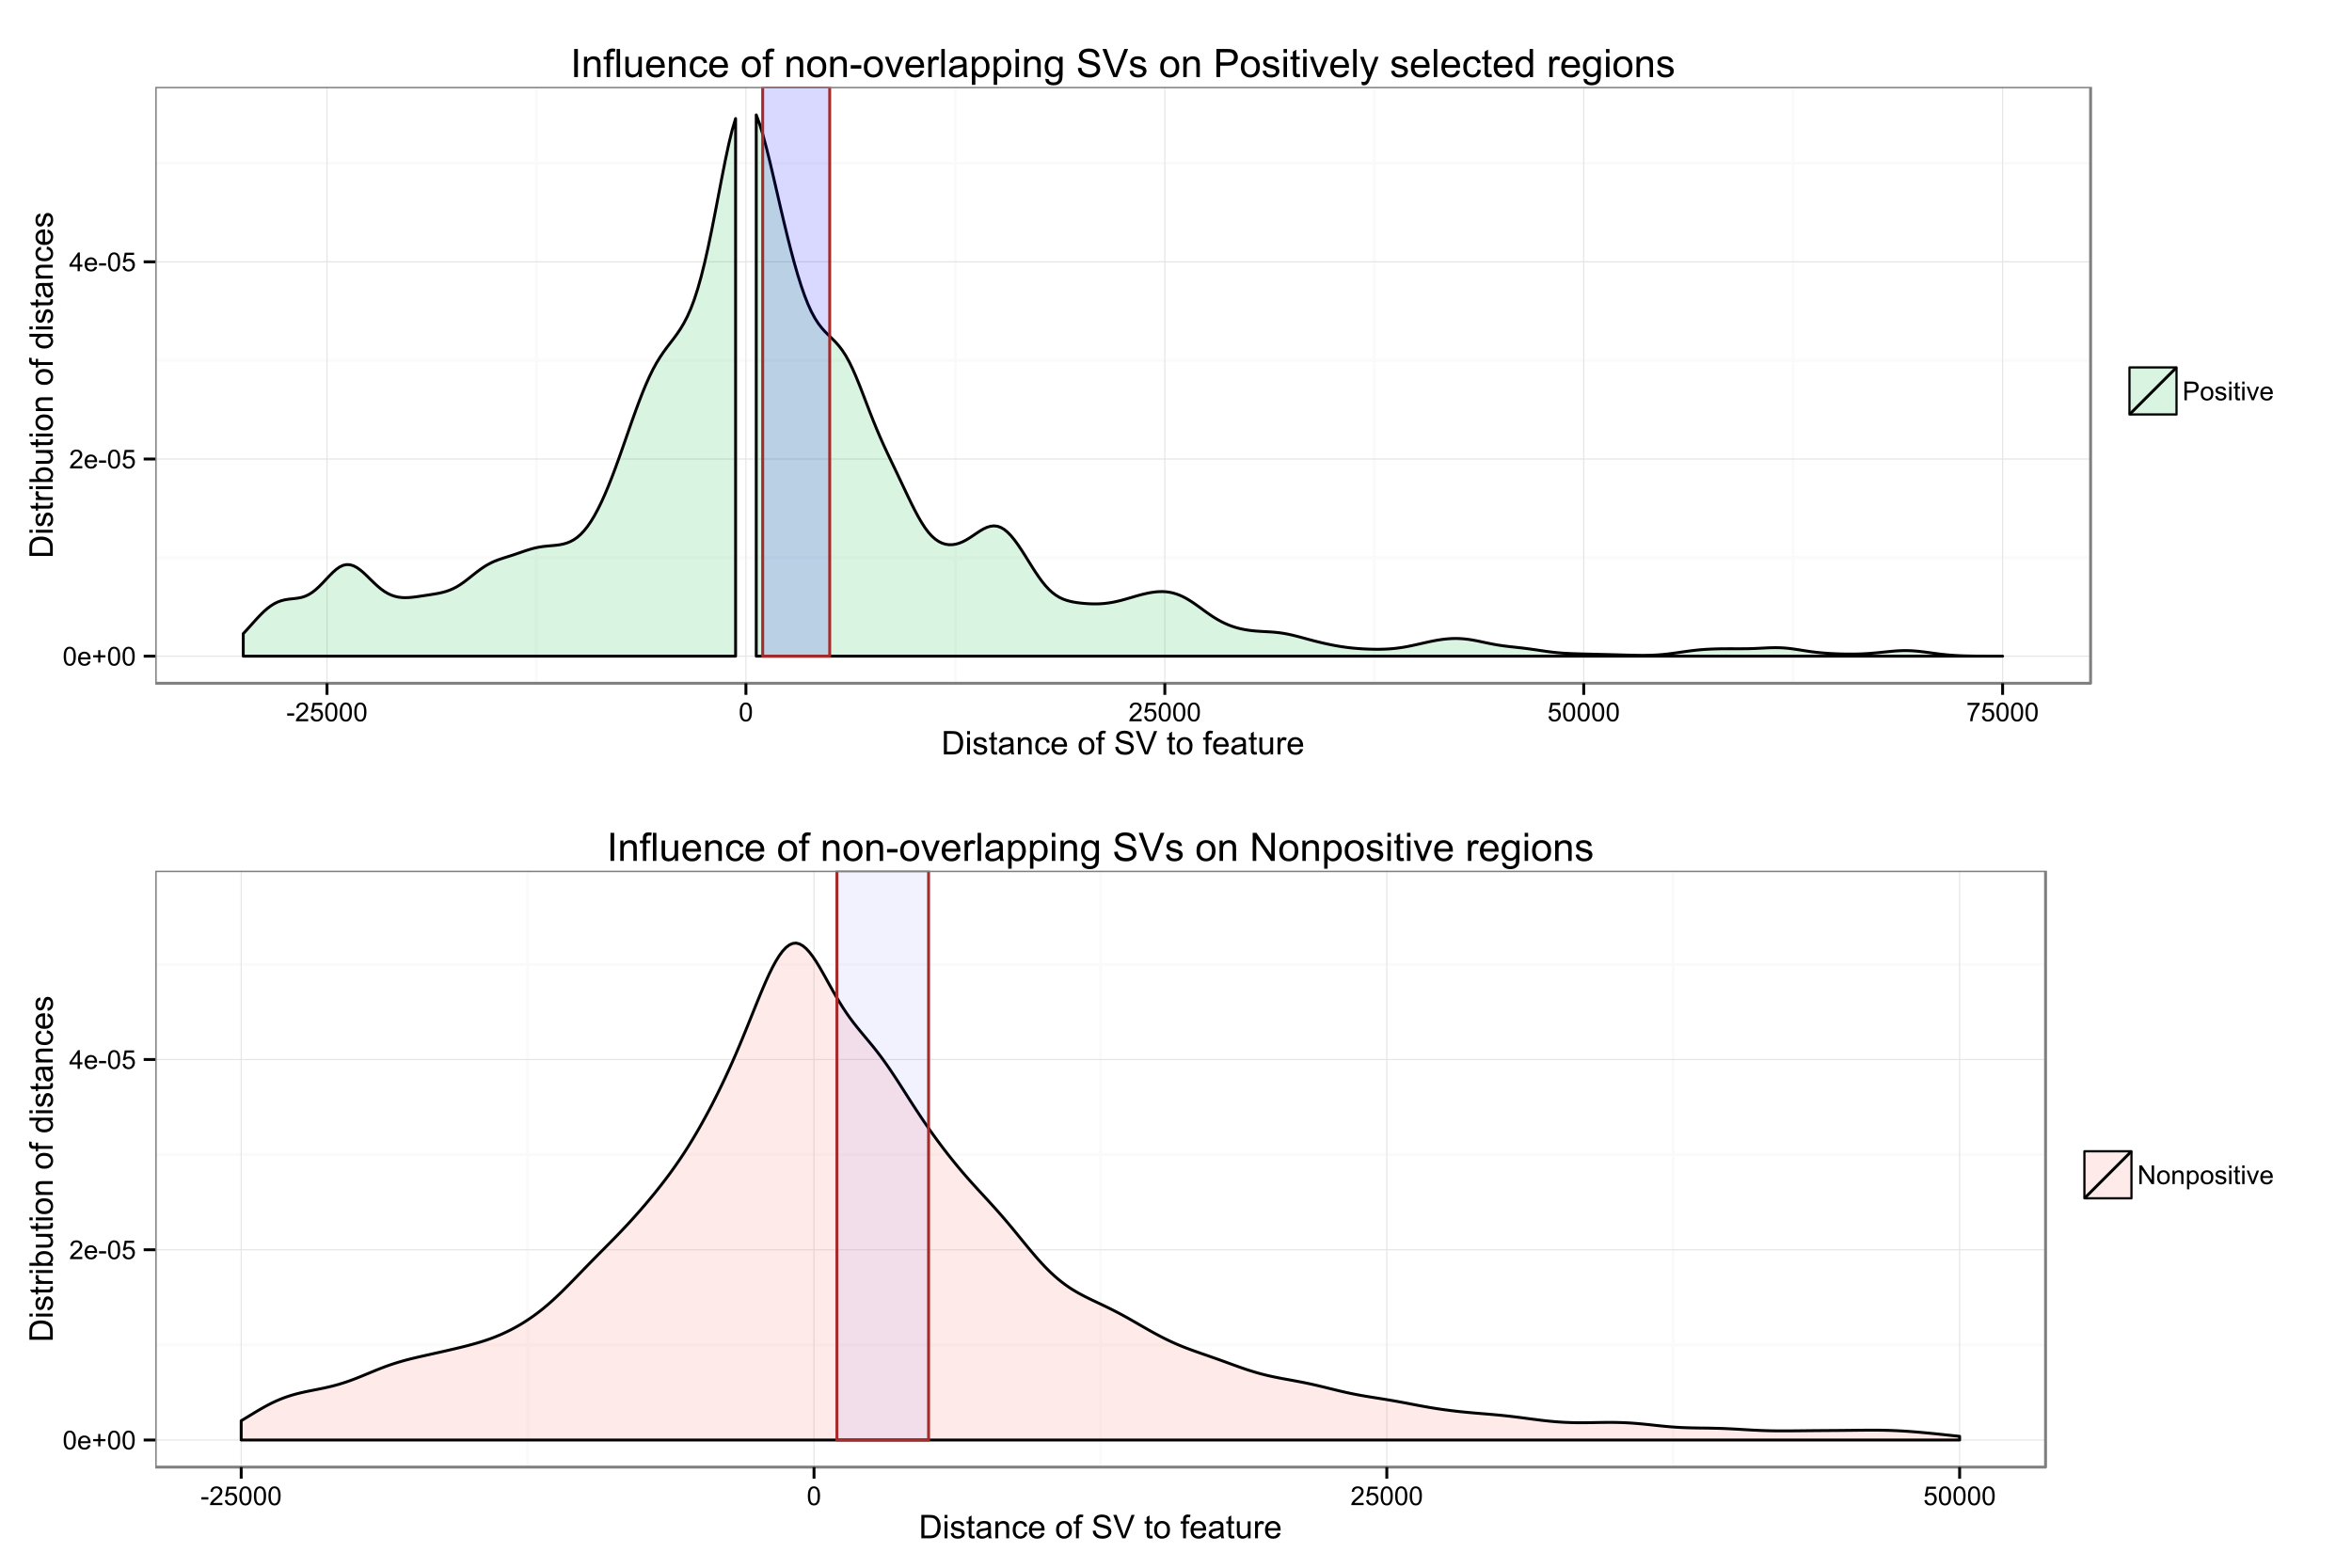 <?xml version="1.0" encoding="UTF-8"?>
<svg xmlns="http://www.w3.org/2000/svg" xmlns:xlink="http://www.w3.org/1999/xlink" width="864pt" height="576pt" viewBox="0 0 864 576" version="1.1">
<defs>
<g>
<symbol overflow="visible" id="glyph0-0">
<path style="stroke:none;" d="M 0.398 -3.391 C 0.398 -4.199 0.48 -4.852 0.648 -5.352 C 0.812 -5.844 1.062 -6.227 1.395 -6.496 C 1.723 -6.762 2.137 -6.895 2.641 -6.898 C 3.004 -6.895 3.328 -6.82 3.609 -6.676 C 3.887 -6.523 4.113 -6.312 4.297 -6.035 C 4.477 -5.754 4.621 -5.41 4.723 -5.012 C 4.824 -4.605 4.875 -4.066 4.879 -3.391 C 4.875 -2.582 4.793 -1.93 4.629 -1.438 C 4.465 -0.938 4.215 -0.555 3.887 -0.289 C 3.555 -0.016 3.141 0.117 2.641 0.117 C 1.973 0.117 1.453 -0.117 1.078 -0.594 C 0.625 -1.164 0.398 -2.098 0.398 -3.391 Z M 1.266 -3.391 C 1.266 -2.258 1.395 -1.508 1.66 -1.137 C 1.922 -0.762 2.25 -0.574 2.641 -0.578 C 3.023 -0.574 3.348 -0.762 3.613 -1.141 C 3.875 -1.512 4.008 -2.262 4.012 -3.391 C 4.008 -4.52 3.875 -5.27 3.613 -5.645 C 3.348 -6.012 3.02 -6.199 2.629 -6.203 C 2.238 -6.199 1.93 -6.035 1.703 -5.711 C 1.41 -5.289 1.266 -4.516 1.266 -3.391 Z M 1.266 -3.391 "/>
</symbol>
<symbol overflow="visible" id="glyph0-1">
<path style="stroke:none;" d="M 4.039 -1.602 L 4.914 -1.496 C 4.773 -0.98 4.52 -0.586 4.148 -0.309 C 3.773 -0.027 3.297 0.109 2.723 0.113 C 1.992 0.109 1.414 -0.109 0.992 -0.559 C 0.562 -1.004 0.352 -1.633 0.352 -2.445 C 0.352 -3.281 0.566 -3.934 0.996 -4.395 C 1.426 -4.855 1.984 -5.086 2.676 -5.09 C 3.34 -5.086 3.883 -4.859 4.309 -4.41 C 4.727 -3.953 4.938 -3.316 4.941 -2.5 C 4.938 -2.445 4.938 -2.371 4.938 -2.273 L 1.223 -2.273 C 1.25 -1.727 1.406 -1.305 1.688 -1.016 C 1.965 -0.723 2.309 -0.578 2.727 -0.582 C 3.031 -0.578 3.297 -0.66 3.52 -0.824 C 3.734 -0.984 3.906 -1.242 4.039 -1.602 Z M 1.27 -2.969 L 4.051 -2.969 C 4.008 -3.383 3.902 -3.695 3.73 -3.91 C 3.461 -4.23 3.113 -4.395 2.688 -4.398 C 2.297 -4.395 1.969 -4.266 1.707 -4.008 C 1.441 -3.746 1.297 -3.398 1.27 -2.969 Z M 1.27 -2.969 "/>
</symbol>
<symbol overflow="visible" id="glyph0-2">
<path style="stroke:none;" d="M 2.406 -1.109 L 2.406 -2.996 L 0.535 -2.996 L 0.535 -3.781 L 2.406 -3.781 L 2.406 -5.652 L 3.203 -5.652 L 3.203 -3.781 L 5.07 -3.781 L 5.07 -2.996 L 3.203 -2.996 L 3.203 -1.109 Z M 2.406 -1.109 "/>
</symbol>
<symbol overflow="visible" id="glyph0-3">
<path style="stroke:none;" d="M 4.832 -0.812 L 4.832 0 L 0.289 0 C 0.281 -0.203 0.316 -0.398 0.391 -0.586 C 0.504 -0.895 0.688 -1.199 0.945 -1.5 C 1.195 -1.797 1.562 -2.141 2.047 -2.539 C 2.789 -3.148 3.297 -3.637 3.562 -3.996 C 3.824 -4.352 3.953 -4.688 3.957 -5.012 C 3.953 -5.34 3.836 -5.621 3.598 -5.855 C 3.355 -6.082 3.043 -6.199 2.664 -6.203 C 2.254 -6.199 1.93 -6.078 1.688 -5.836 C 1.441 -5.59 1.316 -5.25 1.316 -4.824 L 0.449 -4.914 C 0.508 -5.559 0.73 -6.051 1.121 -6.391 C 1.504 -6.727 2.023 -6.895 2.68 -6.898 C 3.336 -6.895 3.859 -6.715 4.246 -6.352 C 4.629 -5.984 4.82 -5.531 4.824 -4.992 C 4.82 -4.715 4.766 -4.441 4.652 -4.18 C 4.539 -3.91 4.352 -3.633 4.094 -3.34 C 3.832 -3.047 3.398 -2.645 2.793 -2.133 C 2.285 -1.707 1.961 -1.418 1.816 -1.266 C 1.672 -1.113 1.551 -0.961 1.461 -0.812 Z M 4.832 -0.812 "/>
</symbol>
<symbol overflow="visible" id="glyph0-4">
<path style="stroke:none;" d="M 0.305 -2.062 L 0.305 -2.91 L 2.898 -2.91 L 2.898 -2.062 Z M 0.305 -2.062 "/>
</symbol>
<symbol overflow="visible" id="glyph0-5">
<path style="stroke:none;" d="M 0.398 -1.801 L 1.285 -1.875 C 1.348 -1.441 1.5 -1.117 1.742 -0.902 C 1.977 -0.684 2.266 -0.574 2.605 -0.578 C 3.008 -0.574 3.352 -0.727 3.637 -1.035 C 3.914 -1.34 4.055 -1.746 4.059 -2.254 C 4.055 -2.734 3.918 -3.113 3.652 -3.395 C 3.379 -3.668 3.027 -3.809 2.594 -3.812 C 2.316 -3.809 2.07 -3.746 1.855 -3.625 C 1.633 -3.5 1.461 -3.34 1.34 -3.145 L 0.547 -3.25 L 1.215 -6.777 L 4.633 -6.777 L 4.633 -5.973 L 1.891 -5.973 L 1.52 -4.125 C 1.926 -4.41 2.359 -4.551 2.816 -4.555 C 3.414 -4.551 3.922 -4.344 4.336 -3.93 C 4.746 -3.512 4.949 -2.977 4.953 -2.328 C 4.949 -1.703 4.77 -1.168 4.41 -0.719 C 3.969 -0.16 3.367 0.117 2.605 0.117 C 1.977 0.117 1.465 -0.055 1.074 -0.406 C 0.676 -0.754 0.453 -1.219 0.398 -1.801 Z M 0.398 -1.801 "/>
</symbol>
<symbol overflow="visible" id="glyph0-6">
<path style="stroke:none;" d="M 3.102 0 L 3.102 -1.645 L 0.121 -1.645 L 0.121 -2.418 L 3.258 -6.871 L 3.945 -6.871 L 3.945 -2.418 L 4.875 -2.418 L 4.875 -1.645 L 3.945 -1.645 L 3.945 0 Z M 3.102 -2.418 L 3.102 -5.516 L 0.953 -2.418 Z M 3.102 -2.418 "/>
</symbol>
<symbol overflow="visible" id="glyph0-7">
<path style="stroke:none;" d="M 0.453 -5.973 L 0.453 -6.781 L 4.902 -6.781 L 4.902 -6.125 C 4.461 -5.656 4.027 -5.039 3.602 -4.27 C 3.168 -3.496 2.836 -2.703 2.605 -1.891 C 2.434 -1.312 2.324 -0.684 2.281 0 L 1.414 0 C 1.422 -0.539 1.531 -1.191 1.734 -1.961 C 1.938 -2.723 2.227 -3.461 2.609 -4.176 C 2.984 -4.883 3.391 -5.48 3.82 -5.973 Z M 0.453 -5.973 "/>
</symbol>
<symbol overflow="visible" id="glyph0-8">
<path style="stroke:none;" d="M 0.742 0 L 0.742 -6.871 L 3.332 -6.871 C 3.785 -6.867 4.133 -6.844 4.379 -6.805 C 4.711 -6.746 4.996 -6.641 5.227 -6.484 C 5.453 -6.324 5.637 -6.102 5.777 -5.82 C 5.914 -5.531 5.98 -5.219 5.984 -4.883 C 5.98 -4.297 5.797 -3.805 5.426 -3.398 C 5.055 -2.992 4.383 -2.789 3.414 -2.793 L 1.648 -2.793 L 1.648 0 Z M 1.648 -3.605 L 3.426 -3.605 C 4.012 -3.602 4.43 -3.711 4.676 -3.934 C 4.922 -4.148 5.043 -4.457 5.047 -4.855 C 5.043 -5.141 4.973 -5.387 4.828 -5.594 C 4.684 -5.797 4.492 -5.934 4.258 -6 C 4.102 -6.039 3.816 -6.059 3.406 -6.062 L 1.648 -6.062 Z M 1.648 -3.605 "/>
</symbol>
<symbol overflow="visible" id="glyph0-9">
<path style="stroke:none;" d="M 0.32 -2.488 C 0.316 -3.406 0.57 -4.09 1.086 -4.539 C 1.512 -4.902 2.035 -5.086 2.652 -5.09 C 3.336 -5.086 3.895 -4.863 4.332 -4.418 C 4.762 -3.969 4.98 -3.348 4.984 -2.559 C 4.98 -1.914 4.883 -1.41 4.695 -1.047 C 4.5 -0.676 4.223 -0.391 3.855 -0.191 C 3.488 0.012 3.086 0.109 2.652 0.113 C 1.953 0.109 1.391 -0.109 0.965 -0.555 C 0.531 -1 0.316 -1.645 0.32 -2.488 Z M 1.188 -2.488 C 1.184 -1.848 1.32 -1.371 1.602 -1.055 C 1.875 -0.738 2.227 -0.578 2.652 -0.582 C 3.07 -0.578 3.418 -0.738 3.699 -1.059 C 3.973 -1.375 4.113 -1.859 4.117 -2.516 C 4.113 -3.129 3.973 -3.598 3.695 -3.914 C 3.414 -4.23 3.066 -4.387 2.652 -4.391 C 2.227 -4.387 1.875 -4.23 1.602 -3.918 C 1.32 -3.602 1.184 -3.125 1.188 -2.488 Z M 1.188 -2.488 "/>
</symbol>
<symbol overflow="visible" id="glyph0-10">
<path style="stroke:none;" d="M 0.297 -1.484 L 1.129 -1.617 C 1.172 -1.281 1.301 -1.023 1.52 -0.848 C 1.73 -0.668 2.031 -0.578 2.418 -0.582 C 2.805 -0.578 3.094 -0.656 3.281 -0.816 C 3.469 -0.973 3.562 -1.16 3.562 -1.375 C 3.562 -1.562 3.477 -1.711 3.312 -1.824 C 3.195 -1.895 2.91 -1.992 2.453 -2.109 C 1.832 -2.266 1.402 -2.398 1.164 -2.516 C 0.922 -2.625 0.742 -2.785 0.621 -2.988 C 0.496 -3.188 0.434 -3.41 0.438 -3.656 C 0.434 -3.875 0.484 -4.078 0.59 -4.27 C 0.688 -4.457 0.824 -4.613 1.004 -4.742 C 1.129 -4.836 1.309 -4.918 1.539 -4.988 C 1.762 -5.051 2.004 -5.086 2.27 -5.09 C 2.656 -5.086 3 -5.031 3.297 -4.922 C 3.59 -4.809 3.809 -4.656 3.953 -4.465 C 4.09 -4.27 4.188 -4.012 4.242 -3.695 L 3.418 -3.582 C 3.375 -3.832 3.266 -4.031 3.09 -4.18 C 2.906 -4.32 2.652 -4.395 2.328 -4.398 C 1.938 -4.395 1.664 -4.328 1.5 -4.203 C 1.332 -4.07 1.246 -3.922 1.25 -3.754 C 1.246 -3.641 1.281 -3.543 1.355 -3.461 C 1.418 -3.367 1.527 -3.293 1.68 -3.234 C 1.762 -3.203 2.008 -3.129 2.422 -3.02 C 3.016 -2.855 3.434 -2.727 3.672 -2.629 C 3.906 -2.523 4.09 -2.375 4.227 -2.184 C 4.359 -1.988 4.43 -1.746 4.43 -1.461 C 4.43 -1.176 4.348 -0.914 4.184 -0.668 C 4.02 -0.418 3.781 -0.223 3.473 -0.09 C 3.16 0.047 2.809 0.109 2.422 0.113 C 1.773 0.109 1.281 -0.02 0.945 -0.289 C 0.602 -0.555 0.387 -0.953 0.297 -1.484 Z M 0.297 -1.484 "/>
</symbol>
<symbol overflow="visible" id="glyph0-11">
<path style="stroke:none;" d="M 0.637 -5.902 L 0.637 -6.871 L 1.48 -6.871 L 1.48 -5.902 Z M 0.637 0 L 0.637 -4.977 L 1.48 -4.977 L 1.48 0 Z M 0.637 0 "/>
</symbol>
<symbol overflow="visible" id="glyph0-12">
<path style="stroke:none;" d="M 2.477 -0.754 L 2.598 -0.008 C 2.355 0.043 2.145 0.062 1.961 0.066 C 1.652 0.062 1.414 0.02 1.246 -0.078 C 1.074 -0.172 0.957 -0.301 0.891 -0.461 C 0.82 -0.617 0.785 -0.949 0.789 -1.457 L 0.789 -4.32 L 0.168 -4.32 L 0.168 -4.977 L 0.789 -4.977 L 0.789 -6.211 L 1.625 -6.719 L 1.625 -4.977 L 2.477 -4.977 L 2.477 -4.32 L 1.625 -4.32 L 1.625 -1.41 C 1.621 -1.168 1.637 -1.012 1.668 -0.945 C 1.695 -0.875 1.746 -0.82 1.816 -0.781 C 1.883 -0.738 1.977 -0.719 2.105 -0.723 C 2.195 -0.719 2.32 -0.73 2.477 -0.754 Z M 2.477 -0.754 "/>
</symbol>
<symbol overflow="visible" id="glyph0-13">
<path style="stroke:none;" d="M 2.016 0 L 0.121 -4.977 L 1.012 -4.977 L 2.082 -1.996 C 2.191 -1.672 2.297 -1.336 2.398 -0.992 C 2.469 -1.25 2.574 -1.566 2.715 -1.941 L 3.82 -4.977 L 4.688 -4.977 L 2.805 0 Z M 2.016 0 "/>
</symbol>
<symbol overflow="visible" id="glyph0-14">
<path style="stroke:none;" d="M 0.73 0 L 0.73 -6.871 L 1.664 -6.871 L 5.273 -1.477 L 5.273 -6.871 L 6.145 -6.871 L 6.145 0 L 5.211 0 L 1.602 -5.398 L 1.602 0 Z M 0.73 0 "/>
</symbol>
<symbol overflow="visible" id="glyph0-15">
<path style="stroke:none;" d="M 0.633 0 L 0.633 -4.977 L 1.391 -4.977 L 1.391 -4.27 C 1.754 -4.812 2.285 -5.086 2.977 -5.09 C 3.273 -5.086 3.547 -5.031 3.801 -4.926 C 4.051 -4.816 4.238 -4.676 4.367 -4.504 C 4.488 -4.328 4.578 -4.121 4.633 -3.883 C 4.66 -3.723 4.676 -3.449 4.68 -3.062 L 4.68 0 L 3.836 0 L 3.836 -3.027 C 3.832 -3.367 3.797 -3.625 3.734 -3.797 C 3.664 -3.969 3.551 -4.105 3.387 -4.207 C 3.219 -4.309 3.02 -4.359 2.797 -4.359 C 2.434 -4.359 2.125 -4.242 1.867 -4.016 C 1.605 -3.785 1.477 -3.355 1.477 -2.719 L 1.477 0 Z M 0.633 0 "/>
</symbol>
<symbol overflow="visible" id="glyph0-16">
<path style="stroke:none;" d="M 0.633 1.906 L 0.633 -4.977 L 1.402 -4.977 L 1.402 -4.332 C 1.578 -4.582 1.785 -4.773 2.016 -4.898 C 2.242 -5.023 2.516 -5.086 2.844 -5.09 C 3.266 -5.086 3.641 -4.977 3.969 -4.762 C 4.289 -4.539 4.535 -4.23 4.703 -3.836 C 4.867 -3.434 4.949 -2.996 4.953 -2.527 C 4.949 -2.012 4.859 -1.555 4.68 -1.148 C 4.496 -0.742 4.23 -0.43 3.883 -0.211 C 3.531 0.004 3.164 0.109 2.785 0.113 C 2.5 0.109 2.25 0.055 2.027 -0.062 C 1.801 -0.18 1.617 -0.332 1.477 -0.516 L 1.477 1.906 Z M 1.398 -2.461 C 1.395 -1.82 1.523 -1.344 1.785 -1.039 C 2.043 -0.73 2.355 -0.578 2.727 -0.582 C 3.098 -0.578 3.422 -0.738 3.691 -1.055 C 3.957 -1.371 4.09 -1.863 4.094 -2.531 C 4.09 -3.164 3.957 -3.637 3.699 -3.957 C 3.434 -4.27 3.125 -4.43 2.766 -4.43 C 2.406 -4.43 2.086 -4.262 1.812 -3.926 C 1.531 -3.59 1.395 -3.102 1.398 -2.461 Z M 1.398 -2.461 "/>
</symbol>
<symbol overflow="visible" id="glyph1-0">
<path style="stroke:none;" d="M 0.926 0 L 0.926 -8.59 L 3.883 -8.59 C 4.551 -8.59 5.062 -8.547 5.414 -8.469 C 5.906 -8.352 6.324 -8.148 6.672 -7.852 C 7.121 -7.469 7.461 -6.977 7.688 -6.383 C 7.914 -5.785 8.027 -5.105 8.027 -4.344 C 8.027 -3.688 7.949 -3.109 7.797 -2.605 C 7.645 -2.102 7.449 -1.684 7.211 -1.355 C 6.973 -1.02 6.711 -0.762 6.43 -0.574 C 6.145 -0.387 5.805 -0.242 5.406 -0.145 C 5.004 -0.047 4.543 0 4.023 0 Z M 2.062 -1.016 L 3.898 -1.016 C 4.461 -1.012 4.906 -1.066 5.227 -1.172 C 5.547 -1.273 5.805 -1.422 6 -1.617 C 6.27 -1.887 6.477 -2.246 6.629 -2.703 C 6.777 -3.156 6.855 -3.711 6.855 -4.359 C 6.855 -5.258 6.707 -5.945 6.41 -6.43 C 6.113 -6.91 5.754 -7.234 5.336 -7.398 C 5.031 -7.516 4.543 -7.574 3.867 -7.578 L 2.062 -7.578 Z M 2.062 -1.016 "/>
</symbol>
<symbol overflow="visible" id="glyph1-1">
<path style="stroke:none;" d="M 0.797 -7.375 L 0.797 -8.59 L 1.852 -8.59 L 1.852 -7.375 Z M 0.797 0 L 0.797 -6.223 L 1.852 -6.223 L 1.852 0 Z M 0.797 0 "/>
</symbol>
<symbol overflow="visible" id="glyph1-2">
<path style="stroke:none;" d="M 0.367 -1.859 L 1.414 -2.023 C 1.469 -1.602 1.633 -1.281 1.902 -1.059 C 2.168 -0.836 2.543 -0.727 3.023 -0.727 C 3.508 -0.727 3.867 -0.824 4.102 -1.023 C 4.336 -1.219 4.453 -1.449 4.453 -1.719 C 4.453 -1.953 4.348 -2.141 4.141 -2.281 C 3.996 -2.371 3.637 -2.492 3.062 -2.637 C 2.289 -2.832 1.754 -3 1.457 -3.145 C 1.156 -3.285 0.93 -3.48 0.777 -3.734 C 0.621 -3.984 0.543 -4.266 0.547 -4.57 C 0.543 -4.844 0.605 -5.098 0.734 -5.34 C 0.859 -5.574 1.035 -5.773 1.254 -5.93 C 1.418 -6.047 1.641 -6.148 1.926 -6.234 C 2.207 -6.32 2.512 -6.363 2.836 -6.363 C 3.324 -6.363 3.75 -6.293 4.121 -6.152 C 4.488 -6.012 4.762 -5.82 4.938 -5.578 C 5.113 -5.336 5.234 -5.016 5.305 -4.617 L 4.273 -4.477 C 4.223 -4.797 4.086 -5.047 3.863 -5.227 C 3.637 -5.406 3.32 -5.496 2.914 -5.496 C 2.426 -5.496 2.082 -5.414 1.875 -5.254 C 1.664 -5.094 1.559 -4.906 1.562 -4.695 C 1.559 -4.555 1.602 -4.434 1.695 -4.324 C 1.773 -4.211 1.91 -4.117 2.098 -4.043 C 2.203 -4.004 2.512 -3.914 3.031 -3.773 C 3.773 -3.574 4.293 -3.41 4.59 -3.285 C 4.879 -3.156 5.113 -2.973 5.285 -2.73 C 5.453 -2.488 5.535 -2.188 5.539 -1.828 C 5.535 -1.477 5.434 -1.145 5.23 -0.832 C 5.023 -0.52 4.727 -0.277 4.34 -0.113 C 3.953 0.059 3.516 0.141 3.031 0.141 C 2.219 0.141 1.602 -0.027 1.18 -0.363 C 0.754 -0.699 0.484 -1.195 0.367 -1.859 Z M 0.367 -1.859 "/>
</symbol>
<symbol overflow="visible" id="glyph1-3">
<path style="stroke:none;" d="M 3.094 -0.945 L 3.246 -0.012 C 2.949 0.051 2.684 0.082 2.449 0.082 C 2.066 0.082 1.77 0.023 1.559 -0.098 C 1.348 -0.219 1.199 -0.379 1.113 -0.578 C 1.027 -0.773 0.984 -1.188 0.984 -1.82 L 0.984 -5.402 L 0.211 -5.402 L 0.211 -6.223 L 0.984 -6.223 L 0.984 -7.766 L 2.031 -8.398 L 2.031 -6.223 L 3.094 -6.223 L 3.094 -5.402 L 2.031 -5.402 L 2.031 -1.766 C 2.027 -1.461 2.047 -1.27 2.086 -1.184 C 2.125 -1.098 2.184 -1.027 2.27 -0.977 C 2.352 -0.926 2.473 -0.902 2.633 -0.902 C 2.742 -0.902 2.898 -0.914 3.094 -0.945 Z M 3.094 -0.945 "/>
</symbol>
<symbol overflow="visible" id="glyph1-4">
<path style="stroke:none;" d="M 4.852 -0.766 C 4.461 -0.434 4.082 -0.199 3.723 -0.062 C 3.355 0.074 2.969 0.141 2.562 0.141 C 1.875 0.141 1.352 -0.023 0.984 -0.359 C 0.617 -0.688 0.434 -1.117 0.434 -1.641 C 0.434 -1.945 0.5 -2.223 0.641 -2.473 C 0.777 -2.723 0.961 -2.926 1.188 -3.082 C 1.41 -3.234 1.664 -3.348 1.945 -3.43 C 2.152 -3.477 2.465 -3.531 2.883 -3.586 C 3.734 -3.688 4.359 -3.809 4.766 -3.949 C 4.766 -4.09 4.77 -4.18 4.77 -4.227 C 4.77 -4.648 4.668 -4.953 4.469 -5.133 C 4.199 -5.371 3.801 -5.488 3.27 -5.492 C 2.77 -5.488 2.402 -5.402 2.168 -5.23 C 1.934 -5.055 1.758 -4.746 1.648 -4.305 L 0.617 -4.445 C 0.707 -4.887 0.863 -5.242 1.078 -5.516 C 1.289 -5.781 1.598 -5.992 2.008 -6.141 C 2.41 -6.289 2.883 -6.363 3.422 -6.363 C 3.953 -6.363 4.383 -6.301 4.715 -6.176 C 5.047 -6.051 5.293 -5.891 5.449 -5.703 C 5.605 -5.512 5.715 -5.273 5.777 -4.984 C 5.809 -4.805 5.824 -4.48 5.828 -4.016 L 5.828 -2.609 C 5.824 -1.625 5.848 -1.004 5.895 -0.746 C 5.941 -0.484 6.031 -0.238 6.164 0 L 5.062 0 C 4.953 -0.219 4.883 -0.473 4.852 -0.766 Z M 4.766 -3.125 C 4.375 -2.965 3.801 -2.832 3.039 -2.727 C 2.605 -2.66 2.301 -2.59 2.121 -2.516 C 1.941 -2.434 1.801 -2.32 1.703 -2.172 C 1.605 -2.02 1.559 -1.852 1.559 -1.672 C 1.559 -1.387 1.664 -1.152 1.875 -0.969 C 2.086 -0.777 2.398 -0.684 2.812 -0.688 C 3.219 -0.684 3.578 -0.773 3.895 -0.953 C 4.211 -1.129 4.445 -1.371 4.594 -1.68 C 4.707 -1.918 4.762 -2.27 4.766 -2.734 Z M 4.766 -3.125 "/>
</symbol>
<symbol overflow="visible" id="glyph1-5">
<path style="stroke:none;" d="M 0.789 0 L 0.789 -6.223 L 1.742 -6.223 L 1.742 -5.336 C 2.195 -6.02 2.855 -6.363 3.719 -6.363 C 4.09 -6.363 4.434 -6.293 4.754 -6.16 C 5.066 -6.023 5.305 -5.848 5.461 -5.633 C 5.617 -5.41 5.727 -5.152 5.789 -4.852 C 5.828 -4.656 5.848 -4.312 5.848 -3.828 L 5.848 0 L 4.793 0 L 4.793 -3.785 C 4.793 -4.215 4.75 -4.535 4.668 -4.75 C 4.586 -4.961 4.441 -5.129 4.234 -5.258 C 4.023 -5.383 3.777 -5.449 3.5 -5.449 C 3.047 -5.449 2.66 -5.305 2.332 -5.02 C 2.004 -4.734 1.84 -4.195 1.844 -3.398 L 1.844 0 Z M 0.789 0 "/>
</symbol>
<symbol overflow="visible" id="glyph1-6">
<path style="stroke:none;" d="M 4.852 -2.281 L 5.891 -2.145 C 5.773 -1.426 5.484 -0.863 5.02 -0.465 C 4.551 -0.059 3.977 0.141 3.297 0.141 C 2.445 0.141 1.762 -0.137 1.246 -0.695 C 0.727 -1.25 0.469 -2.047 0.469 -3.086 C 0.469 -3.754 0.578 -4.344 0.801 -4.852 C 1.023 -5.355 1.363 -5.73 1.816 -5.984 C 2.27 -6.234 2.766 -6.363 3.305 -6.363 C 3.98 -6.363 4.531 -6.191 4.965 -5.848 C 5.391 -5.504 5.668 -5.02 5.789 -4.395 L 4.766 -4.234 C 4.664 -4.652 4.492 -4.969 4.246 -5.18 C 3.996 -5.391 3.695 -5.496 3.344 -5.496 C 2.809 -5.496 2.379 -5.305 2.051 -4.922 C 1.719 -4.539 1.551 -3.938 1.555 -3.117 C 1.551 -2.281 1.711 -1.672 2.035 -1.293 C 2.352 -0.914 2.77 -0.727 3.289 -0.727 C 3.695 -0.727 4.043 -0.852 4.324 -1.105 C 4.602 -1.359 4.777 -1.75 4.852 -2.281 Z M 4.852 -2.281 "/>
</symbol>
<symbol overflow="visible" id="glyph1-7">
<path style="stroke:none;" d="M 5.051 -2.004 L 6.141 -1.867 C 5.969 -1.23 5.648 -0.738 5.184 -0.387 C 4.719 -0.035 4.125 0.141 3.406 0.141 C 2.492 0.141 1.77 -0.137 1.238 -0.699 C 0.699 -1.254 0.434 -2.043 0.438 -3.059 C 0.434 -4.105 0.703 -4.918 1.246 -5.496 C 1.781 -6.074 2.48 -6.363 3.344 -6.363 C 4.176 -6.363 4.855 -6.078 5.383 -5.512 C 5.91 -4.945 6.176 -4.148 6.176 -3.125 C 6.176 -3.059 6.172 -2.965 6.172 -2.844 L 1.531 -2.844 C 1.562 -2.156 1.758 -1.633 2.109 -1.27 C 2.457 -0.906 2.891 -0.727 3.41 -0.727 C 3.797 -0.727 4.125 -0.828 4.402 -1.031 C 4.672 -1.234 4.891 -1.559 5.051 -2.004 Z M 1.586 -3.711 L 5.062 -3.711 C 5.016 -4.227 4.883 -4.621 4.664 -4.887 C 4.328 -5.293 3.891 -5.496 3.359 -5.496 C 2.871 -5.496 2.465 -5.332 2.137 -5.008 C 1.805 -4.684 1.621 -4.25 1.586 -3.711 Z M 1.586 -3.711 "/>
</symbol>
<symbol overflow="visible" id="glyph1-8">
<path style="stroke:none;" d=""/>
</symbol>
<symbol overflow="visible" id="glyph1-9">
<path style="stroke:none;" d="M 0.398 -3.109 C 0.398 -4.262 0.719 -5.117 1.359 -5.672 C 1.895 -6.133 2.547 -6.363 3.316 -6.363 C 4.172 -6.363 4.871 -6.082 5.414 -5.52 C 5.953 -4.957 6.223 -4.184 6.227 -3.199 C 6.223 -2.398 6.102 -1.766 5.867 -1.309 C 5.625 -0.848 5.277 -0.492 4.82 -0.238 C 4.359 0.016 3.859 0.141 3.316 0.141 C 2.441 0.141 1.734 -0.137 1.203 -0.695 C 0.664 -1.254 0.398 -2.059 0.398 -3.109 Z M 1.484 -3.109 C 1.48 -2.309 1.656 -1.711 2.004 -1.32 C 2.348 -0.922 2.785 -0.727 3.316 -0.727 C 3.84 -0.727 4.273 -0.926 4.621 -1.324 C 4.969 -1.723 5.145 -2.328 5.145 -3.148 C 5.145 -3.914 4.969 -4.496 4.617 -4.895 C 4.266 -5.289 3.832 -5.488 3.316 -5.492 C 2.785 -5.488 2.348 -5.293 2.004 -4.898 C 1.656 -4.5 1.48 -3.902 1.484 -3.109 Z M 1.484 -3.109 "/>
</symbol>
<symbol overflow="visible" id="glyph1-10">
<path style="stroke:none;" d="M 1.043 0 L 1.043 -5.402 L 0.109 -5.402 L 0.109 -6.223 L 1.043 -6.223 L 1.043 -6.883 C 1.043 -7.301 1.078 -7.613 1.156 -7.816 C 1.25 -8.09 1.43 -8.309 1.688 -8.48 C 1.945 -8.645 2.305 -8.73 2.766 -8.734 C 3.062 -8.73 3.391 -8.695 3.75 -8.633 L 3.594 -7.711 C 3.371 -7.75 3.164 -7.77 2.969 -7.77 C 2.648 -7.77 2.422 -7.699 2.293 -7.562 C 2.156 -7.426 2.09 -7.172 2.094 -6.797 L 2.094 -6.223 L 3.305 -6.223 L 3.305 -5.402 L 2.094 -5.402 L 2.094 0 Z M 1.043 0 "/>
</symbol>
<symbol overflow="visible" id="glyph1-11">
<path style="stroke:none;" d="M 0.539 -2.758 L 1.609 -2.852 C 1.66 -2.422 1.777 -2.07 1.965 -1.797 C 2.145 -1.52 2.434 -1.297 2.828 -1.129 C 3.215 -0.957 3.656 -0.871 4.148 -0.875 C 4.578 -0.871 4.961 -0.938 5.297 -1.066 C 5.629 -1.191 5.875 -1.367 6.039 -1.594 C 6.199 -1.82 6.281 -2.066 6.281 -2.332 C 6.281 -2.598 6.203 -2.832 6.047 -3.035 C 5.891 -3.238 5.633 -3.406 5.273 -3.547 C 5.043 -3.633 4.531 -3.773 3.746 -3.965 C 2.953 -4.152 2.402 -4.332 2.086 -4.5 C 1.672 -4.711 1.363 -4.977 1.168 -5.297 C 0.965 -5.617 0.867 -5.973 0.867 -6.367 C 0.867 -6.801 0.988 -7.207 1.234 -7.582 C 1.48 -7.957 1.84 -8.242 2.312 -8.441 C 2.785 -8.633 3.312 -8.73 3.891 -8.734 C 4.523 -8.73 5.082 -8.629 5.574 -8.426 C 6.059 -8.223 6.434 -7.922 6.695 -7.523 C 6.957 -7.125 7.098 -6.672 7.117 -6.172 L 6.031 -6.086 C 5.969 -6.629 5.77 -7.039 5.434 -7.316 C 5.094 -7.594 4.598 -7.734 3.938 -7.734 C 3.25 -7.734 2.746 -7.605 2.434 -7.355 C 2.113 -7.098 1.957 -6.797 1.961 -6.445 C 1.957 -6.137 2.07 -5.883 2.297 -5.684 C 2.516 -5.48 3.086 -5.273 4.012 -5.07 C 4.934 -4.859 5.566 -4.68 5.914 -4.523 C 6.41 -4.293 6.781 -4 7.02 -3.648 C 7.254 -3.293 7.371 -2.887 7.375 -2.426 C 7.371 -1.969 7.242 -1.535 6.984 -1.133 C 6.723 -0.727 6.344 -0.414 5.855 -0.188 C 5.363 0.035 4.812 0.145 4.203 0.148 C 3.422 0.145 2.77 0.035 2.246 -0.191 C 1.719 -0.414 1.309 -0.754 1.012 -1.215 C 0.711 -1.668 0.555 -2.184 0.539 -2.758 Z M 0.539 -2.758 "/>
</symbol>
<symbol overflow="visible" id="glyph1-12">
<path style="stroke:none;" d="M 3.383 0 L 0.055 -8.59 L 1.281 -8.59 L 3.516 -2.352 C 3.695 -1.848 3.844 -1.379 3.969 -0.945 C 4.094 -1.41 4.25 -1.879 4.43 -2.352 L 6.75 -8.59 L 7.91 -8.59 L 4.547 0 Z M 3.383 0 "/>
</symbol>
<symbol overflow="visible" id="glyph1-13">
<path style="stroke:none;" d="M 4.867 0 L 4.867 -0.914 C 4.379 -0.211 3.723 0.141 2.895 0.141 C 2.527 0.141 2.184 0.07 1.867 -0.07 C 1.547 -0.211 1.309 -0.387 1.156 -0.602 C 1 -0.812 0.895 -1.074 0.832 -1.383 C 0.785 -1.59 0.762 -1.918 0.766 -2.367 L 0.766 -6.223 L 1.82 -6.223 L 1.82 -2.773 C 1.816 -2.219 1.84 -1.848 1.887 -1.656 C 1.949 -1.379 2.09 -1.16 2.309 -1.004 C 2.523 -0.84 2.789 -0.762 3.105 -0.766 C 3.418 -0.762 3.715 -0.844 3.996 -1.008 C 4.273 -1.172 4.469 -1.391 4.586 -1.672 C 4.699 -1.949 4.758 -2.355 4.758 -2.891 L 4.758 -6.223 L 5.812 -6.223 L 5.812 0 Z M 4.867 0 "/>
</symbol>
<symbol overflow="visible" id="glyph1-14">
<path style="stroke:none;" d="M 0.781 0 L 0.781 -6.223 L 1.727 -6.223 L 1.727 -5.281 C 1.969 -5.719 2.191 -6.012 2.398 -6.152 C 2.602 -6.293 2.828 -6.363 3.078 -6.363 C 3.43 -6.363 3.793 -6.25 4.16 -6.023 L 3.797 -5.047 C 3.539 -5.195 3.281 -5.273 3.023 -5.273 C 2.793 -5.273 2.586 -5.203 2.402 -5.066 C 2.215 -4.926 2.082 -4.734 2.008 -4.488 C 1.891 -4.113 1.832 -3.703 1.836 -3.258 L 1.836 0 Z M 0.781 0 "/>
</symbol>
<symbol overflow="visible" id="glyph2-0">
<path style="stroke:none;" d="M 0 -0.926 L -8.59 -0.926 L -8.59 -3.887 C -8.59 -4.551 -8.547 -5.062 -8.469 -5.414 C -8.352 -5.906 -8.148 -6.324 -7.852 -6.676 C -7.469 -7.125 -6.977 -7.465 -6.383 -7.691 C -5.781 -7.914 -5.102 -8.027 -4.34 -8.027 C -3.688 -8.027 -3.109 -7.949 -2.605 -7.797 C -2.102 -7.645 -1.684 -7.449 -1.355 -7.211 C -1.02 -6.973 -0.762 -6.711 -0.574 -6.43 C -0.387 -6.145 -0.242 -5.805 -0.145 -5.406 C -0.047 -5.004 0 -4.543 0 -4.023 Z M -1.012 -2.062 L -1.012 -3.898 C -1.008 -4.461 -1.059 -4.906 -1.168 -5.227 C -1.27 -5.547 -1.422 -5.805 -1.617 -6 C -1.883 -6.27 -2.242 -6.477 -2.703 -6.629 C -3.156 -6.777 -3.711 -6.855 -4.359 -6.855 C -5.258 -6.855 -5.945 -6.707 -6.43 -6.41 C -6.91 -6.113 -7.234 -5.754 -7.398 -5.34 C -7.516 -5.031 -7.574 -4.543 -7.578 -3.867 L -7.578 -2.062 Z M -1.012 -2.062 "/>
</symbol>
<symbol overflow="visible" id="glyph2-1">
<path style="stroke:none;" d="M -7.375 -0.797 L -8.59 -0.797 L -8.59 -1.852 L -7.375 -1.852 Z M 0 -0.797 L -6.223 -0.797 L -6.223 -1.852 L 0 -1.852 Z M 0 -0.797 "/>
</symbol>
<symbol overflow="visible" id="glyph2-2">
<path style="stroke:none;" d="M -1.859 -0.371 L -2.023 -1.414 C -1.602 -1.469 -1.281 -1.633 -1.059 -1.902 C -0.836 -2.168 -0.727 -2.543 -0.727 -3.023 C -0.727 -3.508 -0.824 -3.867 -1.02 -4.102 C -1.215 -4.336 -1.445 -4.453 -1.715 -4.453 C -1.953 -4.453 -2.141 -4.348 -2.277 -4.141 C -2.367 -3.996 -2.488 -3.637 -2.637 -3.062 C -2.832 -2.289 -3 -1.754 -3.145 -1.457 C -3.285 -1.156 -3.48 -0.93 -3.734 -0.777 C -3.984 -0.621 -4.266 -0.543 -4.57 -0.547 C -4.844 -0.543 -5.098 -0.605 -5.34 -0.734 C -5.574 -0.859 -5.773 -1.035 -5.93 -1.254 C -6.047 -1.418 -6.148 -1.641 -6.234 -1.926 C -6.32 -2.207 -6.363 -2.512 -6.363 -2.836 C -6.363 -3.324 -6.293 -3.75 -6.152 -4.121 C -6.012 -4.488 -5.82 -4.762 -5.578 -4.938 C -5.336 -5.113 -5.016 -5.234 -4.617 -5.305 L -4.477 -4.273 C -4.797 -4.223 -5.047 -4.086 -5.227 -3.863 C -5.406 -3.637 -5.496 -3.32 -5.496 -2.914 C -5.496 -2.426 -5.414 -2.082 -5.254 -1.875 C -5.094 -1.668 -4.906 -1.562 -4.695 -1.566 C -4.555 -1.562 -4.434 -1.605 -4.324 -1.695 C -4.211 -1.777 -4.117 -1.914 -4.043 -2.098 C -4.004 -2.203 -3.914 -2.512 -3.773 -3.031 C -3.57 -3.773 -3.406 -4.293 -3.281 -4.59 C -3.156 -4.879 -2.973 -5.113 -2.73 -5.285 C -2.488 -5.453 -2.188 -5.535 -1.828 -5.539 C -1.477 -5.535 -1.145 -5.434 -0.832 -5.23 C -0.52 -5.023 -0.277 -4.727 -0.113 -4.34 C 0.059 -3.953 0.141 -3.516 0.141 -3.031 C 0.141 -2.219 -0.027 -1.602 -0.363 -1.18 C -0.699 -0.754 -1.195 -0.484 -1.859 -0.371 Z M -1.859 -0.371 "/>
</symbol>
<symbol overflow="visible" id="glyph2-3">
<path style="stroke:none;" d="M -0.941 -3.094 L -0.012 -3.246 C 0.051 -2.949 0.082 -2.684 0.082 -2.449 C 0.082 -2.066 0.023 -1.77 -0.098 -1.559 C -0.219 -1.348 -0.379 -1.199 -0.574 -1.113 C -0.77 -1.027 -1.184 -0.984 -1.82 -0.984 L -5.402 -0.984 L -5.402 -0.211 L -6.223 -0.211 L -6.223 -0.984 L -7.766 -0.984 L -8.398 -2.035 L -6.223 -2.035 L -6.223 -3.094 L -5.402 -3.094 L -5.402 -2.035 L -1.762 -2.031 C -1.461 -2.027 -1.27 -2.047 -1.184 -2.086 C -1.098 -2.125 -1.027 -2.184 -0.977 -2.27 C -0.926 -2.352 -0.902 -2.473 -0.902 -2.633 C -0.902 -2.742 -0.914 -2.898 -0.941 -3.094 Z M -0.941 -3.094 "/>
</symbol>
<symbol overflow="visible" id="glyph2-4">
<path style="stroke:none;" d="M 0 -0.781 L -6.223 -0.781 L -6.223 -1.73 L -5.281 -1.73 C -5.719 -1.969 -6.012 -2.191 -6.152 -2.398 C -6.293 -2.602 -6.363 -2.828 -6.363 -3.078 C -6.363 -3.43 -6.25 -3.793 -6.023 -4.16 L -5.047 -3.797 C -5.195 -3.539 -5.273 -3.281 -5.273 -3.023 C -5.273 -2.793 -5.203 -2.586 -5.066 -2.402 C -4.926 -2.219 -4.734 -2.086 -4.488 -2.012 C -4.113 -1.891 -3.703 -1.832 -3.258 -1.836 L 0 -1.836 Z M 0 -0.781 "/>
</symbol>
<symbol overflow="visible" id="glyph2-5">
<path style="stroke:none;" d="M 0 -1.766 L 0 -0.785 L -8.59 -0.785 L -8.59 -1.84 L -5.523 -1.84 C -6.082 -2.285 -6.363 -2.852 -6.363 -3.547 C -6.363 -3.922 -6.285 -4.285 -6.129 -4.629 C -5.973 -4.973 -5.754 -5.254 -5.48 -5.473 C -5.199 -5.691 -4.863 -5.863 -4.469 -5.992 C -4.074 -6.113 -3.652 -6.176 -3.203 -6.18 C -2.137 -6.176 -1.312 -5.914 -0.73 -5.391 C -0.148 -4.863 0.141 -4.23 0.141 -3.492 C 0.141 -2.758 -0.164 -2.18 -0.777 -1.766 Z M -3.156 -1.754 C -2.41 -1.75 -1.871 -1.852 -1.539 -2.055 C -0.996 -2.387 -0.727 -2.836 -0.727 -3.406 C -0.727 -3.859 -0.926 -4.258 -1.324 -4.598 C -1.723 -4.93 -2.32 -5.098 -3.117 -5.102 C -3.93 -5.098 -4.527 -4.938 -4.914 -4.617 C -5.301 -4.297 -5.496 -3.906 -5.496 -3.453 C -5.496 -2.988 -5.293 -2.59 -4.895 -2.258 C -4.492 -1.918 -3.914 -1.75 -3.156 -1.754 Z M -3.156 -1.754 "/>
</symbol>
<symbol overflow="visible" id="glyph2-6">
<path style="stroke:none;" d="M 0 -4.867 L -0.914 -4.867 C -0.211 -4.379 0.141 -3.723 0.141 -2.895 C 0.141 -2.527 0.07 -2.184 -0.07 -1.867 C -0.211 -1.547 -0.387 -1.309 -0.598 -1.156 C -0.809 -1 -1.07 -0.895 -1.383 -0.832 C -1.59 -0.789 -1.918 -0.766 -2.367 -0.77 L -6.223 -0.77 L -6.223 -1.824 L -2.773 -1.824 C -2.219 -1.82 -1.848 -1.844 -1.656 -1.887 C -1.379 -1.949 -1.16 -2.09 -1.004 -2.309 C -0.84 -2.523 -0.762 -2.789 -0.766 -3.105 C -0.762 -3.418 -0.844 -3.715 -1.008 -3.996 C -1.172 -4.273 -1.391 -4.469 -1.672 -4.586 C -1.945 -4.699 -2.352 -4.758 -2.887 -4.758 L -6.223 -4.758 L -6.223 -5.812 L 0 -5.812 Z M 0 -4.867 "/>
</symbol>
<symbol overflow="visible" id="glyph2-7">
<path style="stroke:none;" d="M -3.109 -0.398 C -4.262 -0.398 -5.117 -0.719 -5.672 -1.359 C -6.133 -1.895 -6.363 -2.547 -6.363 -3.316 C -6.363 -4.172 -6.082 -4.871 -5.52 -5.414 C -4.957 -5.953 -4.184 -6.223 -3.199 -6.227 C -2.395 -6.223 -1.762 -6.102 -1.309 -5.867 C -0.848 -5.625 -0.492 -5.277 -0.238 -4.82 C 0.016 -4.359 0.141 -3.859 0.141 -3.316 C 0.141 -2.441 -0.137 -1.734 -0.695 -1.203 C -1.254 -0.664 -2.059 -0.398 -3.109 -0.398 Z M -3.109 -1.484 C -2.309 -1.48 -1.711 -1.656 -1.32 -2.004 C -0.922 -2.348 -0.727 -2.785 -0.727 -3.316 C -0.727 -3.84 -0.926 -4.273 -1.324 -4.621 C -1.723 -4.969 -2.328 -5.145 -3.145 -5.145 C -3.914 -5.145 -4.496 -4.969 -4.895 -4.617 C -5.289 -4.266 -5.488 -3.832 -5.492 -3.316 C -5.488 -2.789 -5.293 -2.352 -4.898 -2.004 C -4.5 -1.656 -3.902 -1.48 -3.109 -1.484 Z M -3.109 -1.484 "/>
</symbol>
<symbol overflow="visible" id="glyph2-8">
<path style="stroke:none;" d="M 0 -0.789 L -6.223 -0.793 L -6.223 -1.742 L -5.336 -1.742 C -6.02 -2.195 -6.363 -2.855 -6.363 -3.723 C -6.363 -4.09 -6.293 -4.434 -6.16 -4.754 C -6.023 -5.066 -5.848 -5.305 -5.633 -5.461 C -5.41 -5.617 -5.152 -5.727 -4.852 -5.789 C -4.656 -5.828 -4.312 -5.848 -3.824 -5.848 L 0 -5.848 L 0 -4.793 L -3.785 -4.793 C -4.215 -4.793 -4.535 -4.75 -4.75 -4.668 C -4.961 -4.586 -5.129 -4.441 -5.258 -4.234 C -5.383 -4.023 -5.449 -3.777 -5.449 -3.5 C -5.449 -3.047 -5.305 -2.66 -5.02 -2.336 C -4.734 -2.008 -4.195 -1.844 -3.398 -1.848 L 0 -1.844 Z M 0 -0.789 "/>
</symbol>
<symbol overflow="visible" id="glyph2-9">
<path style="stroke:none;" d=""/>
</symbol>
<symbol overflow="visible" id="glyph2-10">
<path style="stroke:none;" d="M 0 -1.043 L -5.402 -1.043 L -5.402 -0.113 L -6.223 -0.113 L -6.223 -1.043 L -6.883 -1.043 C -7.301 -1.043 -7.613 -1.078 -7.816 -1.156 C -8.09 -1.254 -8.309 -1.434 -8.48 -1.691 C -8.645 -1.945 -8.73 -2.305 -8.734 -2.766 C -8.73 -3.062 -8.695 -3.391 -8.633 -3.75 L -7.711 -3.594 C -7.75 -3.371 -7.77 -3.164 -7.77 -2.973 C -7.77 -2.648 -7.699 -2.422 -7.562 -2.293 C -7.426 -2.156 -7.172 -2.09 -6.797 -2.094 L -6.223 -2.094 L -6.223 -3.305 L -5.402 -3.305 L -5.402 -2.094 L 0 -2.094 Z M 0 -1.043 "/>
</symbol>
<symbol overflow="visible" id="glyph2-11">
<path style="stroke:none;" d="M 0 -4.828 L -0.785 -4.828 C -0.168 -4.43 0.141 -3.848 0.141 -3.086 C 0.141 -2.59 0.004 -2.133 -0.27 -1.719 C -0.543 -1.297 -0.922 -0.977 -1.414 -0.75 C -1.898 -0.523 -2.465 -0.41 -3.105 -0.41 C -3.727 -0.41 -4.289 -0.512 -4.797 -0.719 C -5.301 -0.926 -5.688 -1.238 -5.957 -1.652 C -6.227 -2.066 -6.363 -2.527 -6.363 -3.043 C -6.363 -3.414 -6.281 -3.75 -6.125 -4.043 C -5.965 -4.336 -5.762 -4.574 -5.508 -4.758 L -8.59 -4.758 L -8.59 -5.809 L 0 -5.805 Z M -3.105 -1.496 C -2.309 -1.492 -1.711 -1.66 -1.316 -1.996 C -0.922 -2.328 -0.727 -2.727 -0.727 -3.188 C -0.727 -3.648 -0.914 -4.039 -1.289 -4.359 C -1.664 -4.68 -2.238 -4.84 -3.016 -4.844 C -3.867 -4.84 -4.492 -4.676 -4.895 -4.352 C -5.289 -4.023 -5.488 -3.621 -5.492 -3.141 C -5.488 -2.672 -5.297 -2.277 -4.918 -1.965 C -4.531 -1.648 -3.93 -1.492 -3.105 -1.496 Z M -3.105 -1.496 "/>
</symbol>
<symbol overflow="visible" id="glyph2-12">
<path style="stroke:none;" d="M -0.766 -4.852 C -0.434 -4.461 -0.199 -4.082 -0.062 -3.723 C 0.074 -3.355 0.141 -2.969 0.141 -2.562 C 0.141 -1.875 -0.023 -1.352 -0.359 -0.984 C -0.688 -0.617 -1.117 -0.434 -1.641 -0.434 C -1.945 -0.434 -2.223 -0.5 -2.473 -0.641 C -2.723 -0.777 -2.926 -0.961 -3.082 -1.188 C -3.234 -1.41 -3.348 -1.664 -3.43 -1.945 C -3.477 -2.152 -3.531 -2.465 -3.586 -2.883 C -3.688 -3.734 -3.809 -4.359 -3.949 -4.766 C -4.09 -4.766 -4.18 -4.77 -4.227 -4.77 C -4.648 -4.77 -4.953 -4.668 -5.133 -4.469 C -5.371 -4.199 -5.488 -3.801 -5.492 -3.27 C -5.488 -2.773 -5.402 -2.406 -5.23 -2.172 C -5.055 -1.934 -4.746 -1.758 -4.305 -1.648 L -4.445 -0.617 C -4.887 -0.707 -5.242 -0.863 -5.516 -1.078 C -5.781 -1.293 -5.992 -1.602 -6.141 -2.012 C -6.289 -2.414 -6.363 -2.887 -6.363 -3.422 C -6.363 -3.953 -6.301 -4.383 -6.176 -4.715 C -6.051 -5.047 -5.891 -5.293 -5.703 -5.449 C -5.512 -5.605 -5.273 -5.715 -4.984 -5.777 C -4.805 -5.809 -4.48 -5.824 -4.016 -5.828 L -2.605 -5.828 C -1.625 -5.824 -1.004 -5.848 -0.746 -5.895 C -0.48 -5.941 -0.234 -6.031 0 -6.164 L 0 -5.062 C -0.219 -4.953 -0.473 -4.883 -0.766 -4.852 Z M -3.121 -4.766 C -2.961 -4.375 -2.828 -3.801 -2.727 -3.039 C -2.66 -2.605 -2.59 -2.301 -2.516 -2.121 C -2.434 -1.941 -2.32 -1.801 -2.172 -1.703 C -2.02 -1.605 -1.852 -1.559 -1.672 -1.559 C -1.387 -1.559 -1.152 -1.664 -0.965 -1.875 C -0.773 -2.086 -0.68 -2.398 -0.684 -2.812 C -0.68 -3.219 -0.77 -3.578 -0.949 -3.895 C -1.129 -4.211 -1.371 -4.445 -1.68 -4.594 C -1.918 -4.707 -2.27 -4.762 -2.734 -4.766 Z M -3.121 -4.766 "/>
</symbol>
<symbol overflow="visible" id="glyph2-13">
<path style="stroke:none;" d="M -2.277 -4.852 L -2.145 -5.891 C -1.426 -5.773 -0.863 -5.484 -0.465 -5.02 C -0.059 -4.551 0.141 -3.977 0.141 -3.297 C 0.141 -2.445 -0.137 -1.762 -0.695 -1.246 C -1.25 -0.727 -2.047 -0.469 -3.086 -0.469 C -3.754 -0.469 -4.344 -0.578 -4.852 -0.801 C -5.355 -1.023 -5.73 -1.363 -5.984 -1.82 C -6.234 -2.273 -6.363 -2.77 -6.363 -3.305 C -6.363 -3.98 -6.191 -4.531 -5.848 -4.965 C -5.504 -5.391 -5.02 -5.668 -4.395 -5.789 L -4.234 -4.766 C -4.652 -4.664 -4.969 -4.492 -5.18 -4.246 C -5.391 -3.996 -5.496 -3.695 -5.496 -3.348 C -5.496 -2.812 -5.305 -2.383 -4.922 -2.051 C -4.539 -1.719 -3.938 -1.551 -3.117 -1.555 C -2.281 -1.551 -1.672 -1.711 -1.293 -2.035 C -0.914 -2.352 -0.727 -2.77 -0.727 -3.289 C -0.727 -3.695 -0.852 -4.043 -1.105 -4.324 C -1.359 -4.602 -1.75 -4.777 -2.277 -4.852 Z M -2.277 -4.852 "/>
</symbol>
<symbol overflow="visible" id="glyph2-14">
<path style="stroke:none;" d="M -2.004 -5.051 L -1.867 -6.141 C -1.23 -5.969 -0.738 -5.648 -0.387 -5.184 C -0.035 -4.719 0.141 -4.125 0.141 -3.406 C 0.141 -2.492 -0.137 -1.77 -0.699 -1.238 C -1.254 -0.703 -2.043 -0.438 -3.059 -0.441 C -4.105 -0.438 -4.918 -0.707 -5.496 -1.25 C -6.074 -1.785 -6.363 -2.484 -6.363 -3.348 C -6.363 -4.176 -6.078 -4.855 -5.512 -5.383 C -4.945 -5.91 -4.148 -6.176 -3.121 -6.176 C -3.055 -6.176 -2.961 -6.172 -2.84 -6.172 L -2.844 -1.531 C -2.156 -1.566 -1.633 -1.762 -1.27 -2.109 C -0.906 -2.457 -0.727 -2.891 -0.727 -3.41 C -0.727 -3.797 -0.828 -4.125 -1.031 -4.402 C -1.234 -4.672 -1.559 -4.891 -2.004 -5.051 Z M -3.711 -1.59 L -3.707 -5.062 C -4.227 -5.016 -4.621 -4.883 -4.887 -4.664 C -5.293 -4.328 -5.496 -3.891 -5.496 -3.359 C -5.496 -2.871 -5.332 -2.465 -5.008 -2.137 C -4.684 -1.805 -4.25 -1.621 -3.711 -1.59 Z M -3.711 -1.59 "/>
</symbol>
<symbol overflow="visible" id="glyph3-0">
<path style="stroke:none;" d="M 1.344 0 L 1.344 -10.309 L 2.707 -10.309 L 2.707 0 Z M 1.344 0 "/>
</symbol>
<symbol overflow="visible" id="glyph3-1">
<path style="stroke:none;" d="M 0.949 0 L 0.949 -7.469 L 2.09 -7.469 L 2.09 -6.406 C 2.633 -7.223 3.426 -7.633 4.465 -7.637 C 4.914 -7.633 5.328 -7.555 5.707 -7.395 C 6.082 -7.23 6.363 -7.016 6.555 -6.758 C 6.738 -6.492 6.867 -6.18 6.945 -5.82 C 6.988 -5.582 7.012 -5.172 7.016 -4.59 L 7.016 0 L 5.75 0 L 5.75 -4.543 C 5.746 -5.055 5.699 -5.441 5.602 -5.699 C 5.504 -5.953 5.328 -6.156 5.078 -6.309 C 4.824 -6.461 4.531 -6.539 4.199 -6.539 C 3.656 -6.539 3.191 -6.367 2.801 -6.023 C 2.41 -5.68 2.215 -5.031 2.215 -4.078 L 2.215 0 Z M 0.949 0 "/>
</symbol>
<symbol overflow="visible" id="glyph3-2">
<path style="stroke:none;" d="M 1.25 0 L 1.25 -6.484 L 0.133 -6.484 L 0.133 -7.469 L 1.25 -7.469 L 1.25 -8.262 C 1.246 -8.762 1.293 -9.133 1.387 -9.379 C 1.504 -9.703 1.719 -9.969 2.027 -10.176 C 2.332 -10.379 2.762 -10.48 3.32 -10.484 C 3.672 -10.48 4.066 -10.438 4.5 -10.355 L 4.309 -9.254 C 4.043 -9.297 3.797 -9.32 3.566 -9.324 C 3.18 -9.32 2.906 -9.238 2.75 -9.078 C 2.586 -8.91 2.508 -8.605 2.512 -8.156 L 2.512 -7.469 L 3.965 -7.469 L 3.965 -6.484 L 2.512 -6.484 L 2.512 0 Z M 1.25 0 "/>
</symbol>
<symbol overflow="visible" id="glyph3-3">
<path style="stroke:none;" d="M 0.922 0 L 0.922 -10.309 L 2.188 -10.309 L 2.188 0 Z M 0.922 0 "/>
</symbol>
<symbol overflow="visible" id="glyph3-4">
<path style="stroke:none;" d="M 5.844 0 L 5.844 -1.098 C 5.258 -0.254 4.469 0.164 3.473 0.168 C 3.031 0.164 2.621 0.082 2.238 -0.082 C 1.855 -0.25 1.57 -0.461 1.387 -0.719 C 1.199 -0.973 1.07 -1.285 1 -1.66 C 0.945 -1.902 0.918 -2.297 0.922 -2.84 L 0.922 -7.469 L 2.188 -7.469 L 2.188 -3.324 C 2.184 -2.66 2.211 -2.215 2.266 -1.988 C 2.34 -1.652 2.508 -1.395 2.77 -1.207 C 3.023 -1.016 3.344 -0.918 3.727 -0.922 C 4.105 -0.918 4.461 -1.016 4.793 -1.211 C 5.125 -1.402 5.359 -1.668 5.5 -2.008 C 5.637 -2.34 5.707 -2.824 5.711 -3.465 L 5.711 -7.469 L 6.977 -7.469 L 6.977 0 Z M 5.844 0 "/>
</symbol>
<symbol overflow="visible" id="glyph3-5">
<path style="stroke:none;" d="M 6.062 -2.406 L 7.367 -2.242 C 7.156 -1.477 6.777 -0.883 6.223 -0.465 C 5.664 -0.043 4.949 0.164 4.086 0.168 C 2.988 0.164 2.121 -0.168 1.484 -0.84 C 0.844 -1.508 0.527 -2.453 0.527 -3.672 C 0.527 -4.926 0.848 -5.898 1.496 -6.594 C 2.141 -7.285 2.98 -7.633 4.016 -7.637 C 5.008 -7.633 5.824 -7.293 6.461 -6.617 C 7.09 -5.934 7.406 -4.977 7.41 -3.746 C 7.406 -3.668 7.402 -3.559 7.402 -3.41 L 1.836 -3.41 C 1.879 -2.59 2.113 -1.961 2.531 -1.523 C 2.945 -1.086 3.465 -0.867 4.094 -0.871 C 4.555 -0.867 4.949 -0.988 5.281 -1.234 C 5.605 -1.477 5.867 -1.867 6.062 -2.406 Z M 1.906 -4.449 L 6.074 -4.449 C 6.016 -5.074 5.855 -5.547 5.598 -5.863 C 5.191 -6.348 4.668 -6.59 4.027 -6.594 C 3.441 -6.59 2.953 -6.398 2.562 -6.012 C 2.164 -5.621 1.945 -5.098 1.906 -4.449 Z M 1.906 -4.449 "/>
</symbol>
<symbol overflow="visible" id="glyph3-6">
<path style="stroke:none;" d="M 5.82 -2.734 L 7.066 -2.574 C 6.93 -1.711 6.582 -1.039 6.023 -0.559 C 5.461 -0.074 4.77 0.164 3.957 0.168 C 2.934 0.164 2.113 -0.168 1.492 -0.832 C 0.871 -1.5 0.562 -2.457 0.562 -3.707 C 0.562 -4.508 0.695 -5.211 0.961 -5.82 C 1.227 -6.422 1.633 -6.879 2.184 -7.184 C 2.727 -7.484 3.32 -7.633 3.965 -7.637 C 4.773 -7.633 5.438 -7.43 5.957 -7.02 C 6.469 -6.609 6.797 -6.027 6.945 -5.273 L 5.715 -5.082 C 5.594 -5.582 5.387 -5.961 5.094 -6.215 C 4.793 -6.465 4.434 -6.59 4.016 -6.594 C 3.375 -6.59 2.859 -6.363 2.461 -5.906 C 2.062 -5.449 1.863 -4.727 1.863 -3.742 C 1.863 -2.734 2.055 -2.004 2.438 -1.551 C 2.82 -1.094 3.32 -0.867 3.945 -0.871 C 4.438 -0.867 4.852 -1.02 5.188 -1.328 C 5.516 -1.629 5.727 -2.098 5.82 -2.734 Z M 5.82 -2.734 "/>
</symbol>
<symbol overflow="visible" id="glyph3-7">
<path style="stroke:none;" d=""/>
</symbol>
<symbol overflow="visible" id="glyph3-8">
<path style="stroke:none;" d="M 0.477 -3.734 C 0.473 -5.113 0.859 -6.137 1.633 -6.805 C 2.27 -7.355 3.051 -7.633 3.98 -7.637 C 5.004 -7.633 5.844 -7.297 6.496 -6.625 C 7.145 -5.949 7.469 -5.02 7.473 -3.84 C 7.469 -2.875 7.324 -2.121 7.039 -1.57 C 6.75 -1.02 6.332 -0.59 5.781 -0.289 C 5.23 0.016 4.629 0.164 3.98 0.168 C 2.93 0.164 2.086 -0.168 1.441 -0.836 C 0.797 -1.504 0.473 -2.469 0.477 -3.734 Z M 1.777 -3.734 C 1.773 -2.773 1.984 -2.059 2.402 -1.586 C 2.82 -1.105 3.344 -0.867 3.98 -0.871 C 4.605 -0.867 5.129 -1.105 5.547 -1.586 C 5.961 -2.062 6.168 -2.793 6.172 -3.777 C 6.168 -4.695 5.961 -5.395 5.543 -5.875 C 5.121 -6.348 4.598 -6.586 3.98 -6.59 C 3.344 -6.586 2.82 -6.348 2.402 -5.879 C 1.984 -5.402 1.773 -4.688 1.777 -3.734 Z M 1.777 -3.734 "/>
</symbol>
<symbol overflow="visible" id="glyph3-9">
<path style="stroke:none;" d="M 0.457 -3.094 L 0.457 -4.367 L 4.344 -4.367 L 4.344 -3.094 Z M 0.457 -3.094 "/>
</symbol>
<symbol overflow="visible" id="glyph3-10">
<path style="stroke:none;" d="M 3.023 0 L 0.184 -7.469 L 1.52 -7.469 L 3.121 -2.996 C 3.293 -2.508 3.453 -2.008 3.602 -1.492 C 3.711 -1.883 3.867 -2.355 4.07 -2.91 L 5.73 -7.469 L 7.031 -7.469 L 4.203 0 Z M 3.023 0 "/>
</symbol>
<symbol overflow="visible" id="glyph3-11">
<path style="stroke:none;" d="M 0.934 0 L 0.934 -7.469 L 2.074 -7.469 L 2.074 -6.336 C 2.363 -6.859 2.629 -7.211 2.879 -7.383 C 3.121 -7.551 3.395 -7.633 3.691 -7.637 C 4.117 -7.633 4.551 -7.496 4.992 -7.227 L 4.555 -6.055 C 4.242 -6.234 3.934 -6.328 3.629 -6.328 C 3.348 -6.328 3.102 -6.242 2.883 -6.078 C 2.66 -5.906 2.5 -5.676 2.41 -5.387 C 2.266 -4.934 2.195 -4.441 2.199 -3.91 L 2.199 0 Z M 0.934 0 "/>
</symbol>
<symbol overflow="visible" id="glyph3-12">
<path style="stroke:none;" d="M 5.82 -0.922 C 5.348 -0.52 4.898 -0.238 4.465 -0.078 C 4.031 0.086 3.566 0.164 3.074 0.168 C 2.25 0.164 1.617 -0.035 1.18 -0.434 C 0.734 -0.832 0.516 -1.344 0.52 -1.969 C 0.516 -2.332 0.598 -2.664 0.77 -2.969 C 0.934 -3.27 1.152 -3.512 1.422 -3.699 C 1.691 -3.879 1.996 -4.02 2.336 -4.113 C 2.582 -4.176 2.957 -4.238 3.461 -4.305 C 4.48 -4.422 5.23 -4.566 5.715 -4.738 C 5.715 -4.91 5.719 -5.02 5.723 -5.07 C 5.719 -5.582 5.598 -5.945 5.363 -6.16 C 5.035 -6.441 4.555 -6.586 3.922 -6.59 C 3.324 -6.586 2.887 -6.48 2.605 -6.273 C 2.32 -6.062 2.109 -5.695 1.977 -5.168 L 0.738 -5.336 C 0.848 -5.863 1.031 -6.293 1.293 -6.621 C 1.547 -6.945 1.918 -7.195 2.41 -7.371 C 2.895 -7.547 3.461 -7.633 4.105 -7.637 C 4.742 -7.633 5.262 -7.559 5.66 -7.41 C 6.059 -7.258 6.352 -7.07 6.539 -6.844 C 6.727 -6.617 6.855 -6.328 6.934 -5.984 C 6.973 -5.766 6.996 -5.379 6.996 -4.816 L 6.996 -3.129 C 6.996 -1.949 7.02 -1.203 7.074 -0.895 C 7.125 -0.582 7.234 -0.285 7.398 0 L 6.074 0 C 5.941 -0.262 5.855 -0.566 5.82 -0.922 Z M 5.715 -3.746 C 5.254 -3.555 4.566 -3.398 3.648 -3.27 C 3.125 -3.191 2.758 -3.105 2.543 -3.016 C 2.328 -2.918 2.16 -2.781 2.047 -2.605 C 1.926 -2.422 1.867 -2.223 1.871 -2.004 C 1.867 -1.664 1.996 -1.383 2.254 -1.16 C 2.508 -0.934 2.883 -0.82 3.375 -0.824 C 3.859 -0.82 4.293 -0.926 4.676 -1.141 C 5.055 -1.352 5.332 -1.645 5.512 -2.02 C 5.645 -2.301 5.711 -2.723 5.715 -3.285 Z M 5.715 -3.746 "/>
</symbol>
<symbol overflow="visible" id="glyph3-13">
<path style="stroke:none;" d="M 0.949 2.863 L 0.949 -7.469 L 2.102 -7.469 L 2.102 -6.496 C 2.371 -6.875 2.68 -7.16 3.023 -7.352 C 3.363 -7.539 3.777 -7.633 4.27 -7.637 C 4.902 -7.633 5.465 -7.469 5.953 -7.145 C 6.441 -6.812 6.809 -6.352 7.059 -5.754 C 7.305 -5.156 7.43 -4.5 7.434 -3.789 C 7.43 -3.023 7.293 -2.336 7.02 -1.727 C 6.746 -1.113 6.348 -0.645 5.824 -0.32 C 5.301 0.004 4.75 0.164 4.176 0.168 C 3.75 0.164 3.371 0.078 3.039 -0.098 C 2.703 -0.273 2.43 -0.5 2.215 -0.773 L 2.215 2.863 Z M 2.094 -3.691 C 2.09 -2.73 2.285 -2.02 2.676 -1.559 C 3.062 -1.098 3.535 -0.867 4.094 -0.871 C 4.652 -0.867 5.133 -1.105 5.535 -1.586 C 5.934 -2.059 6.133 -2.797 6.137 -3.797 C 6.133 -4.746 5.938 -5.457 5.551 -5.934 C 5.156 -6.406 4.691 -6.645 4.148 -6.645 C 3.609 -6.645 3.129 -6.391 2.715 -5.887 C 2.297 -5.383 2.09 -4.652 2.094 -3.691 Z M 2.094 -3.691 "/>
</symbol>
<symbol overflow="visible" id="glyph3-14">
<path style="stroke:none;" d="M 0.957 -8.852 L 0.957 -10.309 L 2.223 -10.309 L 2.223 -8.852 Z M 0.957 0 L 0.957 -7.469 L 2.223 -7.469 L 2.223 0 Z M 0.957 0 "/>
</symbol>
<symbol overflow="visible" id="glyph3-15">
<path style="stroke:none;" d="M 0.719 0.617 L 1.949 0.801 C 1.996 1.18 2.137 1.457 2.375 1.633 C 2.688 1.863 3.117 1.98 3.664 1.984 C 4.246 1.98 4.699 1.863 5.02 1.633 C 5.336 1.395 5.551 1.066 5.668 0.648 C 5.73 0.387 5.762 -0.152 5.758 -0.977 C 5.203 -0.324 4.516 0 3.691 0 C 2.664 0 1.867 -0.367 1.309 -1.109 C 0.742 -1.848 0.461 -2.738 0.465 -3.777 C 0.461 -4.484 0.59 -5.141 0.852 -5.746 C 1.105 -6.348 1.48 -6.812 1.973 -7.145 C 2.461 -7.469 3.035 -7.633 3.699 -7.637 C 4.574 -7.633 5.301 -7.277 5.879 -6.566 L 5.879 -7.469 L 7.047 -7.469 L 7.047 -1.012 C 7.043 0.148 6.926 0.969 6.691 1.457 C 6.453 1.941 6.078 2.324 5.566 2.609 C 5.051 2.887 4.418 3.027 3.672 3.031 C 2.777 3.027 2.059 2.828 1.512 2.43 C 0.961 2.027 0.695 1.422 0.719 0.617 Z M 1.766 -3.867 C 1.762 -2.887 1.957 -2.172 2.348 -1.723 C 2.734 -1.27 3.223 -1.043 3.812 -1.047 C 4.391 -1.043 4.879 -1.266 5.273 -1.719 C 5.664 -2.164 5.859 -2.867 5.863 -3.824 C 5.859 -4.734 5.656 -5.422 5.254 -5.891 C 4.848 -6.352 4.359 -6.586 3.789 -6.59 C 3.223 -6.586 2.746 -6.355 2.355 -5.902 C 1.961 -5.441 1.762 -4.766 1.766 -3.867 Z M 1.766 -3.867 "/>
</symbol>
<symbol overflow="visible" id="glyph3-16">
<path style="stroke:none;" d="M 0.648 -3.312 L 1.934 -3.426 C 1.992 -2.906 2.133 -2.484 2.355 -2.156 C 2.578 -1.824 2.922 -1.555 3.395 -1.352 C 3.859 -1.145 4.387 -1.043 4.977 -1.047 C 5.492 -1.043 5.953 -1.121 6.355 -1.277 C 6.75 -1.434 7.047 -1.645 7.246 -1.914 C 7.438 -2.184 7.535 -2.477 7.539 -2.797 C 7.535 -3.117 7.441 -3.402 7.258 -3.645 C 7.066 -3.887 6.758 -4.09 6.328 -4.254 C 6.051 -4.359 5.438 -4.523 4.492 -4.754 C 3.543 -4.98 2.879 -5.195 2.504 -5.398 C 2.008 -5.652 1.641 -5.973 1.402 -6.359 C 1.156 -6.738 1.035 -7.168 1.039 -7.645 C 1.035 -8.16 1.184 -8.645 1.48 -9.102 C 1.773 -9.551 2.207 -9.895 2.777 -10.133 C 3.344 -10.363 3.973 -10.48 4.668 -10.484 C 5.43 -10.48 6.105 -10.359 6.691 -10.113 C 7.273 -9.867 7.719 -9.504 8.035 -9.027 C 8.348 -8.547 8.52 -8.004 8.543 -7.402 L 7.234 -7.305 C 7.16 -7.953 6.922 -8.445 6.52 -8.781 C 6.113 -9.113 5.516 -9.281 4.727 -9.281 C 3.898 -9.281 3.297 -9.129 2.922 -8.828 C 2.543 -8.523 2.355 -8.16 2.355 -7.734 C 2.355 -7.363 2.488 -7.059 2.758 -6.82 C 3.016 -6.578 3.699 -6.332 4.812 -6.086 C 5.918 -5.832 6.68 -5.613 7.094 -5.43 C 7.691 -5.148 8.133 -4.797 8.422 -4.375 C 8.703 -3.949 8.848 -3.461 8.852 -2.91 C 8.848 -2.359 8.691 -1.844 8.379 -1.359 C 8.066 -0.875 7.613 -0.496 7.027 -0.227 C 6.434 0.043 5.773 0.176 5.043 0.176 C 4.105 0.176 3.324 0.043 2.695 -0.23 C 2.062 -0.5 1.566 -0.91 1.211 -1.457 C 0.852 -2 0.664 -2.617 0.648 -3.312 Z M 0.648 -3.312 "/>
</symbol>
<symbol overflow="visible" id="glyph3-17">
<path style="stroke:none;" d="M 4.059 0 L 0.062 -10.309 L 1.539 -10.309 L 4.219 -2.82 C 4.434 -2.215 4.613 -1.652 4.762 -1.133 C 4.918 -1.691 5.102 -2.254 5.316 -2.82 L 8.102 -10.309 L 9.492 -10.309 L 5.457 0 Z M 4.059 0 "/>
</symbol>
<symbol overflow="visible" id="glyph3-18">
<path style="stroke:none;" d="M 0.441 -2.23 L 1.695 -2.426 C 1.762 -1.922 1.957 -1.535 2.281 -1.27 C 2.598 -1 3.047 -0.867 3.629 -0.871 C 4.207 -0.867 4.641 -0.984 4.922 -1.227 C 5.203 -1.461 5.344 -1.738 5.344 -2.059 C 5.344 -2.34 5.219 -2.566 4.973 -2.734 C 4.797 -2.844 4.363 -2.988 3.676 -3.164 C 2.746 -3.398 2.105 -3.598 1.746 -3.77 C 1.387 -3.938 1.113 -4.176 0.93 -4.48 C 0.742 -4.781 0.648 -5.117 0.652 -5.484 C 0.648 -5.816 0.727 -6.125 0.879 -6.41 C 1.031 -6.691 1.238 -6.926 1.504 -7.117 C 1.699 -7.258 1.969 -7.379 2.309 -7.484 C 2.648 -7.582 3.012 -7.633 3.402 -7.637 C 3.984 -7.633 4.5 -7.551 4.945 -7.383 C 5.387 -7.211 5.711 -6.98 5.926 -6.695 C 6.133 -6.406 6.281 -6.02 6.363 -5.539 L 5.125 -5.371 C 5.066 -5.754 4.902 -6.055 4.637 -6.27 C 4.363 -6.484 3.984 -6.59 3.496 -6.594 C 2.91 -6.59 2.496 -6.496 2.25 -6.305 C 2 -6.113 1.875 -5.887 1.879 -5.633 C 1.875 -5.465 1.926 -5.316 2.031 -5.188 C 2.133 -5.047 2.293 -4.938 2.516 -4.852 C 2.641 -4.805 3.016 -4.695 3.637 -4.527 C 4.527 -4.285 5.152 -4.09 5.508 -3.938 C 5.859 -3.785 6.137 -3.562 6.34 -3.273 C 6.543 -2.98 6.645 -2.621 6.645 -2.195 C 6.645 -1.77 6.52 -1.371 6.273 -1 C 6.027 -0.625 5.672 -0.336 5.211 -0.137 C 4.742 0.066 4.219 0.164 3.637 0.168 C 2.664 0.164 1.922 -0.035 1.414 -0.434 C 0.902 -0.836 0.578 -1.434 0.441 -2.23 Z M 0.441 -2.23 "/>
</symbol>
<symbol overflow="visible" id="glyph3-19">
<path style="stroke:none;" d="M 1.109 0 L 1.109 -10.309 L 5 -10.309 C 5.68 -10.305 6.203 -10.273 6.566 -10.211 C 7.07 -10.121 7.496 -9.961 7.84 -9.727 C 8.18 -9.488 8.453 -9.156 8.664 -8.73 C 8.871 -8.305 8.977 -7.836 8.98 -7.328 C 8.977 -6.449 8.695 -5.707 8.141 -5.102 C 7.578 -4.492 6.57 -4.188 5.117 -4.191 L 2.477 -4.191 L 2.477 0 Z M 2.477 -5.406 L 5.141 -5.406 C 6.016 -5.402 6.641 -5.566 7.016 -5.898 C 7.383 -6.223 7.57 -6.684 7.574 -7.285 C 7.57 -7.711 7.461 -8.082 7.246 -8.391 C 7.023 -8.695 6.734 -8.898 6.383 -9 C 6.148 -9.059 5.727 -9.086 5.113 -9.09 L 2.477 -9.09 Z M 2.477 -5.406 "/>
</symbol>
<symbol overflow="visible" id="glyph3-20">
<path style="stroke:none;" d="M 3.711 -1.133 L 3.895 -0.016 C 3.535 0.059 3.215 0.094 2.938 0.098 C 2.477 0.094 2.121 0.023 1.871 -0.117 C 1.613 -0.262 1.438 -0.453 1.336 -0.691 C 1.23 -0.926 1.176 -1.422 1.18 -2.188 L 1.18 -6.484 L 0.254 -6.484 L 0.254 -7.469 L 1.18 -7.469 L 1.18 -9.316 L 2.441 -10.074 L 2.441 -7.469 L 3.711 -7.469 L 3.711 -6.484 L 2.441 -6.484 L 2.441 -2.117 C 2.438 -1.75 2.461 -1.52 2.508 -1.418 C 2.551 -1.316 2.621 -1.234 2.723 -1.172 C 2.82 -1.109 2.965 -1.078 3.156 -1.082 C 3.293 -1.078 3.477 -1.094 3.711 -1.133 Z M 3.711 -1.133 "/>
</symbol>
<symbol overflow="visible" id="glyph3-21">
<path style="stroke:none;" d="M 0.895 2.875 L 0.754 1.688 C 1.027 1.762 1.27 1.797 1.477 1.801 C 1.758 1.797 1.98 1.75 2.152 1.66 C 2.316 1.562 2.457 1.434 2.566 1.266 C 2.645 1.137 2.773 0.82 2.953 0.324 C 2.977 0.25 3.012 0.148 3.066 0.016 L 0.23 -7.469 L 1.598 -7.469 L 3.148 -3.145 C 3.348 -2.594 3.531 -2.016 3.691 -1.414 C 3.836 -1.992 4.008 -2.559 4.211 -3.113 L 5.809 -7.469 L 7.074 -7.469 L 4.234 0.125 C 3.926 0.941 3.688 1.508 3.523 1.82 C 3.293 2.234 3.035 2.539 2.746 2.738 C 2.453 2.93 2.105 3.027 1.707 3.031 C 1.461 3.027 1.191 2.977 0.895 2.875 Z M 0.895 2.875 "/>
</symbol>
<symbol overflow="visible" id="glyph3-22">
<path style="stroke:none;" d="M 5.793 0 L 5.793 -0.941 C 5.316 -0.203 4.621 0.164 3.707 0.168 C 3.109 0.164 2.562 0.004 2.062 -0.324 C 1.562 -0.648 1.176 -1.109 0.902 -1.699 C 0.629 -2.285 0.492 -2.961 0.492 -3.727 C 0.492 -4.469 0.613 -5.145 0.863 -5.754 C 1.109 -6.359 1.484 -6.824 1.98 -7.148 C 2.477 -7.473 3.031 -7.633 3.648 -7.637 C 4.098 -7.633 4.5 -7.539 4.852 -7.352 C 5.203 -7.16 5.488 -6.914 5.711 -6.609 L 5.711 -10.309 L 6.969 -10.309 L 6.969 0 Z M 1.793 -3.727 C 1.793 -2.77 1.992 -2.055 2.398 -1.582 C 2.797 -1.105 3.273 -0.867 3.824 -0.871 C 4.375 -0.867 4.844 -1.094 5.234 -1.551 C 5.617 -2 5.812 -2.691 5.816 -3.621 C 5.812 -4.641 5.613 -5.391 5.223 -5.871 C 4.824 -6.348 4.34 -6.586 3.77 -6.59 C 3.203 -6.586 2.734 -6.355 2.359 -5.898 C 1.98 -5.438 1.793 -4.715 1.793 -3.727 Z M 1.793 -3.727 "/>
</symbol>
<symbol overflow="visible" id="glyph3-23">
<path style="stroke:none;" d="M 1.098 0 L 1.098 -10.309 L 2.496 -10.309 L 7.91 -2.215 L 7.91 -10.309 L 9.219 -10.309 L 9.219 0 L 7.82 0 L 2.406 -8.102 L 2.406 0 Z M 1.098 0 "/>
</symbol>
</g>
<clipPath id="clip1">
  <path d="M 0 0 L 865 0 L 865 289 L 0 289 Z M 0 0 "/>
</clipPath>
<clipPath id="clip2">
  <path d="M 57.039 31.906 L 768.973 31.906 L 768.973 252.051 L 57.039 252.051 Z M 57.039 31.906 "/>
</clipPath>
<clipPath id="clip3">
  <path d="M 0 288 L 865 288 L 865 577 L 0 577 Z M 0 288 "/>
</clipPath>
<clipPath id="clip4">
  <path d="M 57.039 319.906 L 752.426 319.906 L 752.426 540.051 L 57.039 540.051 Z M 57.039 319.906 "/>
</clipPath>
</defs>
<g id="surface51">
<rect x="0" y="0" width="864" height="576" style="fill:rgb(100%,100%,100%);fill-opacity:1;stroke:none;"/>
<g clip-path="url(#clip1)" clip-rule="nonzero">
<path style="fill-rule:nonzero;fill:rgb(100%,100%,100%);fill-opacity:1;stroke-width:1.063;stroke-linecap:round;stroke-linejoin:round;stroke:rgb(100%,100%,100%);stroke-opacity:1;stroke-miterlimit:10;" d="M 0 288 L 864 288 L 864 0 L 0 0 Z M 0 288 "/>
</g>
<g clip-path="url(#clip2)" clip-rule="nonzero">
<path style=" stroke:none;fill-rule:nonzero;fill:rgb(100%,100%,100%);fill-opacity:1;" d="M 57.039 251.051 L 767.973 251.051 L 767.973 31.906 L 57.039 31.906 Z M 57.039 251.051 "/>
<path style="fill:none;stroke-width:1.063;stroke-linecap:butt;stroke-linejoin:round;stroke:rgb(98.039%,98.039%,98.039%);stroke-opacity:1;stroke-miterlimit:10;" d="M 57.039 204.867 L 767.973 204.867 "/>
<path style="fill:none;stroke-width:1.063;stroke-linecap:butt;stroke-linejoin:round;stroke:rgb(98.039%,98.039%,98.039%);stroke-opacity:1;stroke-miterlimit:10;" d="M 57.039 132.426 L 767.973 132.426 "/>
<path style="fill:none;stroke-width:1.063;stroke-linecap:butt;stroke-linejoin:round;stroke:rgb(98.039%,98.039%,98.039%);stroke-opacity:1;stroke-miterlimit:10;" d="M 57.039 59.98 L 767.973 59.98 "/>
<path style="fill:none;stroke-width:1.063;stroke-linecap:butt;stroke-linejoin:round;stroke:rgb(98.039%,98.039%,98.039%);stroke-opacity:1;stroke-miterlimit:10;" d="M 197.07 251.051 L 197.07 31.906 "/>
<path style="fill:none;stroke-width:1.063;stroke-linecap:butt;stroke-linejoin:round;stroke:rgb(98.039%,98.039%,98.039%);stroke-opacity:1;stroke-miterlimit:10;" d="M 350.953 251.051 L 350.953 31.906 "/>
<path style="fill:none;stroke-width:1.063;stroke-linecap:butt;stroke-linejoin:round;stroke:rgb(98.039%,98.039%,98.039%);stroke-opacity:1;stroke-miterlimit:10;" d="M 504.836 251.051 L 504.836 31.906 "/>
<path style="fill:none;stroke-width:1.063;stroke-linecap:butt;stroke-linejoin:round;stroke:rgb(98.039%,98.039%,98.039%);stroke-opacity:1;stroke-miterlimit:10;" d="M 658.715 251.051 L 658.715 31.906 "/>
<path style="fill:none;stroke-width:0.425;stroke-linecap:butt;stroke-linejoin:round;stroke:rgb(89.804%,89.804%,89.804%);stroke-opacity:1;stroke-miterlimit:10;" d="M 57.039 241.09 L 767.973 241.09 "/>
<path style="fill:none;stroke-width:0.425;stroke-linecap:butt;stroke-linejoin:round;stroke:rgb(89.804%,89.804%,89.804%);stroke-opacity:1;stroke-miterlimit:10;" d="M 57.039 168.645 L 767.973 168.645 "/>
<path style="fill:none;stroke-width:0.425;stroke-linecap:butt;stroke-linejoin:round;stroke:rgb(89.804%,89.804%,89.804%);stroke-opacity:1;stroke-miterlimit:10;" d="M 57.039 96.203 L 767.973 96.203 "/>
<path style="fill:none;stroke-width:0.425;stroke-linecap:butt;stroke-linejoin:round;stroke:rgb(89.804%,89.804%,89.804%);stroke-opacity:1;stroke-miterlimit:10;" d="M 120.129 251.051 L 120.129 31.906 "/>
<path style="fill:none;stroke-width:0.425;stroke-linecap:butt;stroke-linejoin:round;stroke:rgb(89.804%,89.804%,89.804%);stroke-opacity:1;stroke-miterlimit:10;" d="M 274.012 251.051 L 274.012 31.906 "/>
<path style="fill:none;stroke-width:0.425;stroke-linecap:butt;stroke-linejoin:round;stroke:rgb(89.804%,89.804%,89.804%);stroke-opacity:1;stroke-miterlimit:10;" d="M 427.895 251.051 L 427.895 31.906 "/>
<path style="fill:none;stroke-width:0.425;stroke-linecap:butt;stroke-linejoin:round;stroke:rgb(89.804%,89.804%,89.804%);stroke-opacity:1;stroke-miterlimit:10;" d="M 581.777 251.051 L 581.777 31.906 "/>
<path style="fill:none;stroke-width:0.425;stroke-linecap:butt;stroke-linejoin:round;stroke:rgb(89.804%,89.804%,89.804%);stroke-opacity:1;stroke-miterlimit:10;" d="M 735.656 251.051 L 735.656 31.906 "/>
<path style="fill-rule:nonzero;fill:rgb(0%,72.941%,21.961%);fill-opacity:0.149;stroke-width:1.063;stroke-linecap:round;stroke-linejoin:round;stroke:rgb(0%,0%,0%);stroke-opacity:1;stroke-miterlimit:10;" d="M 89.355 232.828 L 90.617 231.465 L 91.883 230.059 L 93.148 228.641 L 94.414 227.246 L 95.68 225.91 L 96.941 224.672 L 98.207 223.57 L 99.473 222.613 L 100.738 221.82 L 102 221.195 L 103.266 220.73 L 104.531 220.402 L 105.797 220.184 L 107.062 220.035 L 108.324 219.898 L 109.59 219.73 L 110.855 219.473 L 112.121 219.059 L 113.387 218.469 L 114.648 217.68 L 115.914 216.703 L 117.18 215.555 L 118.445 214.281 L 119.707 212.938 L 120.973 211.598 L 122.238 210.328 L 123.504 209.211 L 124.77 208.312 L 126.031 207.711 L 127.297 207.441 L 128.562 207.496 L 129.828 207.867 L 131.094 208.527 L 132.355 209.422 L 133.621 210.5 L 134.887 211.695 L 136.152 212.938 L 137.414 214.172 L 138.68 215.34 L 139.945 216.398 L 141.211 217.309 L 142.477 218.059 L 143.738 218.648 L 145.004 219.086 L 146.27 219.379 L 147.535 219.539 L 148.801 219.594 L 150.062 219.559 L 151.328 219.457 L 152.594 219.309 L 153.859 219.129 L 155.121 218.941 L 157.652 218.559 L 158.918 218.363 L 160.184 218.152 L 161.445 217.91 L 162.711 217.617 L 163.977 217.258 L 165.242 216.812 L 166.504 216.262 L 167.77 215.602 L 169.035 214.824 L 170.301 213.949 L 171.566 212.996 L 172.828 212 L 174.094 210.992 L 175.359 210.008 L 176.625 209.074 L 177.891 208.215 L 179.152 207.449 L 180.418 206.781 L 181.684 206.203 L 182.949 205.707 L 184.211 205.273 L 185.477 204.863 L 186.742 204.465 L 188.008 204.062 L 189.273 203.645 L 190.535 203.211 L 191.801 202.773 L 193.066 202.344 L 194.332 201.938 L 195.598 201.57 L 196.859 201.258 L 198.125 201.004 L 199.391 200.812 L 200.656 200.668 L 201.918 200.551 L 203.184 200.441 L 204.449 200.312 L 205.715 200.137 L 206.98 199.875 L 208.242 199.508 L 209.508 199 L 210.773 198.324 L 212.039 197.445 L 213.301 196.336 L 214.566 194.992 L 215.832 193.402 L 217.098 191.562 L 218.363 189.473 L 219.625 187.133 L 220.891 184.562 L 222.156 181.766 L 223.422 178.766 L 224.688 175.586 L 225.949 172.246 L 227.215 168.77 L 228.48 165.207 L 229.746 161.594 L 231.008 157.965 L 232.273 154.363 L 233.539 150.84 L 234.805 147.43 L 236.07 144.18 L 237.332 141.129 L 238.598 138.305 L 239.863 135.727 L 241.129 133.418 L 242.395 131.344 L 243.656 129.461 L 244.922 127.723 L 246.188 126.062 L 247.453 124.414 L 248.715 122.691 L 249.98 120.812 L 251.246 118.691 L 252.512 116.246 L 253.777 113.395 L 255.039 110.043 L 256.305 106.125 L 257.57 101.641 L 258.836 96.582 L 260.102 90.988 L 261.363 84.93 L 262.629 78.527 L 265.16 65.34 L 266.422 58.965 L 267.688 53.039 L 268.953 47.801 L 270.219 43.555 L 270.219 241.09 L 89.355 241.09 Z M 89.355 232.828 "/>
<path style="fill-rule:nonzero;fill:rgb(0%,72.941%,21.961%);fill-opacity:0.149;stroke-width:1.063;stroke-linecap:round;stroke-linejoin:round;stroke:rgb(0%,0%,0%);stroke-opacity:1;stroke-miterlimit:10;" d="M 277.805 42.203 L 279.07 45.656 L 280.336 49.82 L 281.602 54.543 L 282.867 59.656 L 284.129 65.027 L 285.395 70.504 L 286.66 75.984 L 287.926 81.375 L 289.191 86.609 L 290.453 91.621 L 291.719 96.359 L 292.984 100.773 L 294.25 104.824 L 295.512 108.473 L 296.777 111.703 L 298.043 114.484 L 299.309 116.832 L 300.574 118.805 L 301.836 120.465 L 303.102 121.883 L 304.367 123.152 L 305.633 124.375 L 306.898 125.648 L 308.16 127.074 L 309.426 128.73 L 310.691 130.676 L 311.957 132.945 L 313.219 135.562 L 314.484 138.461 L 315.75 141.57 L 317.016 144.82 L 318.281 148.125 L 319.543 151.414 L 320.809 154.625 L 322.074 157.719 L 323.34 160.68 L 324.602 163.516 L 325.867 166.25 L 327.133 168.918 L 328.398 171.559 L 329.664 174.207 L 330.926 176.875 L 332.191 179.555 L 333.457 182.219 L 334.723 184.836 L 335.988 187.359 L 337.25 189.738 L 338.516 191.926 L 339.781 193.883 L 341.047 195.574 L 342.309 196.973 L 343.574 198.098 L 344.84 198.957 L 346.105 199.574 L 347.371 199.961 L 348.633 200.141 L 349.898 200.121 L 351.164 199.922 L 352.43 199.555 L 353.695 199.031 L 354.957 198.375 L 356.223 197.602 L 357.488 196.762 L 358.754 195.902 L 360.016 195.074 L 361.281 194.34 L 362.547 193.75 L 363.812 193.363 L 365.078 193.219 L 366.34 193.352 L 367.605 193.781 L 368.871 194.508 L 370.137 195.543 L 371.402 196.855 L 372.664 198.398 L 373.93 200.129 L 375.195 202.008 L 376.461 203.984 L 377.723 206.012 L 378.988 208.039 L 380.254 210.012 L 381.52 211.891 L 382.785 213.633 L 384.047 215.199 L 385.312 216.559 L 386.578 217.711 L 387.844 218.668 L 389.105 219.441 L 390.371 220.051 L 391.637 220.523 L 392.902 220.887 L 394.168 221.168 L 395.43 221.383 L 396.695 221.551 L 397.961 221.68 L 399.227 221.781 L 400.492 221.848 L 401.754 221.883 L 403.02 221.879 L 404.285 221.832 L 405.551 221.738 L 406.812 221.594 L 408.078 221.402 L 409.344 221.168 L 410.609 220.891 L 411.875 220.574 L 413.137 220.23 L 414.402 219.867 L 415.668 219.5 L 416.934 219.129 L 418.199 218.77 L 419.461 218.434 L 420.727 218.129 L 421.992 217.859 L 423.258 217.641 L 424.52 217.477 L 425.785 217.383 L 427.051 217.363 L 428.316 217.434 L 429.582 217.598 L 430.844 217.863 L 432.109 218.23 L 433.375 218.703 L 434.641 219.277 L 435.902 219.953 L 437.168 220.711 L 438.434 221.539 L 439.699 222.426 L 440.965 223.34 L 442.227 224.266 L 443.492 225.176 L 444.758 226.055 L 446.023 226.879 L 447.289 227.645 L 448.551 228.344 L 449.816 228.973 L 451.082 229.531 L 452.348 230.02 L 453.609 230.441 L 454.875 230.805 L 456.141 231.105 L 457.406 231.355 L 458.672 231.555 L 459.934 231.715 L 461.199 231.84 L 462.465 231.934 L 463.73 232.012 L 464.996 232.082 L 466.258 232.152 L 467.523 232.238 L 468.789 232.348 L 470.055 232.492 L 471.316 232.676 L 472.582 232.898 L 473.848 233.156 L 475.113 233.449 L 476.379 233.766 L 477.641 234.098 L 480.172 234.785 L 481.438 235.125 L 482.703 235.457 L 483.965 235.781 L 485.23 236.086 L 486.496 236.379 L 487.762 236.656 L 489.023 236.918 L 490.289 237.164 L 491.555 237.387 L 492.82 237.594 L 494.086 237.777 L 495.348 237.938 L 496.613 238.082 L 497.879 238.199 L 499.145 238.301 L 500.406 238.383 L 501.672 238.449 L 502.938 238.5 L 504.203 238.535 L 505.469 238.551 L 506.73 238.551 L 507.996 238.523 L 509.262 238.477 L 510.527 238.402 L 511.793 238.297 L 513.055 238.164 L 514.32 237.992 L 515.586 237.797 L 516.852 237.57 L 518.113 237.32 L 519.379 237.055 L 520.645 236.773 L 521.91 236.488 L 523.176 236.199 L 524.438 235.918 L 525.703 235.648 L 526.969 235.395 L 528.234 235.172 L 529.5 234.977 L 530.762 234.816 L 532.027 234.699 L 533.293 234.621 L 534.559 234.59 L 535.82 234.609 L 537.086 234.676 L 538.352 234.793 L 539.617 234.949 L 540.883 235.148 L 542.145 235.383 L 543.41 235.637 L 544.676 235.906 L 545.941 236.172 L 547.203 236.434 L 548.469 236.68 L 549.734 236.906 L 551 237.109 L 552.266 237.293 L 553.527 237.453 L 554.793 237.602 L 556.059 237.742 L 557.324 237.879 L 558.59 238.02 L 559.852 238.172 L 561.117 238.332 L 562.383 238.504 L 563.648 238.684 L 564.91 238.871 L 566.176 239.059 L 567.441 239.242 L 568.707 239.418 L 569.973 239.578 L 571.234 239.723 L 572.5 239.844 L 573.766 239.949 L 575.031 240.031 L 576.297 240.098 L 577.559 240.152 L 578.824 240.199 L 580.09 240.238 L 581.355 240.27 L 582.617 240.301 L 587.68 240.426 L 588.941 240.457 L 592.738 240.551 L 594.004 240.586 L 595.266 240.621 L 597.797 240.691 L 599.062 240.723 L 600.324 240.75 L 601.59 240.773 L 602.855 240.785 L 604.121 240.785 L 605.387 240.77 L 606.648 240.738 L 607.914 240.684 L 609.18 240.605 L 610.445 240.508 L 611.707 240.383 L 612.973 240.242 L 614.238 240.078 L 615.504 239.906 L 616.77 239.723 L 618.031 239.539 L 619.297 239.355 L 620.562 239.184 L 621.828 239.027 L 623.094 238.883 L 624.355 238.758 L 625.621 238.652 L 626.887 238.566 L 628.152 238.5 L 629.414 238.449 L 630.68 238.41 L 631.945 238.383 L 633.211 238.367 L 634.477 238.363 L 635.738 238.359 L 637.004 238.363 L 639.535 238.363 L 640.801 238.355 L 642.062 238.34 L 643.328 238.309 L 644.594 238.262 L 645.859 238.207 L 647.121 238.145 L 648.387 238.078 L 649.652 238.023 L 650.918 237.98 L 652.184 237.965 L 653.445 237.98 L 654.711 238.031 L 655.977 238.121 L 657.242 238.246 L 658.508 238.406 L 659.77 238.59 L 661.035 238.785 L 662.301 238.984 L 663.566 239.18 L 664.828 239.367 L 666.094 239.535 L 667.359 239.688 L 668.625 239.82 L 669.891 239.93 L 671.152 240.027 L 672.418 240.105 L 673.684 240.172 L 674.949 240.227 L 676.211 240.27 L 677.477 240.297 L 678.742 240.316 L 680.008 240.32 L 681.273 240.309 L 682.535 240.285 L 683.801 240.242 L 685.066 240.184 L 686.332 240.105 L 687.598 240.012 L 688.859 239.902 L 690.125 239.781 L 691.391 239.652 L 692.656 239.52 L 693.918 239.391 L 695.184 239.273 L 696.449 239.172 L 697.715 239.094 L 698.98 239.047 L 700.242 239.035 L 701.508 239.066 L 702.773 239.133 L 704.039 239.23 L 705.305 239.359 L 706.566 239.508 L 707.832 239.676 L 709.098 239.848 L 710.363 240.023 L 711.625 240.191 L 712.891 240.352 L 714.156 240.492 L 715.422 240.617 L 716.688 240.723 L 717.949 240.812 L 719.215 240.883 L 720.48 240.941 L 721.746 240.984 L 723.008 241.016 L 724.273 241.039 L 725.539 241.059 L 726.805 241.07 L 728.07 241.078 L 729.332 241.082 L 730.598 241.086 L 731.863 241.086 L 733.129 241.09 L 735.656 241.09 L 277.805 241.09 Z M 277.805 42.203 "/>
<path style="fill-rule:nonzero;fill:rgb(0%,0%,100%);fill-opacity:0.149;stroke-width:1.063;stroke-linecap:butt;stroke-linejoin:round;stroke:rgb(64.706%,16.471%,16.471%);stroke-opacity:1;stroke-miterlimit:10;" d="M 280.168 241.09 L 304.789 241.09 L 304.789 31.906 L 280.168 31.906 Z M 280.168 241.09 "/>
<path style="fill:none;stroke-width:1.063;stroke-linecap:round;stroke-linejoin:round;stroke:rgb(49.804%,49.804%,49.804%);stroke-opacity:1;stroke-miterlimit:10;" d="M 57.039 251.051 L 767.973 251.051 L 767.973 31.906 L 57.039 31.906 Z M 57.039 251.051 "/>
</g>
<g style="fill:rgb(0%,0%,0%);fill-opacity:1;">
  <use xlink:href="#glyph0-0" x="22.992" y="244.527"/>
  <use xlink:href="#glyph0-1" x="28.331" y="244.527"/>
  <use xlink:href="#glyph0-2" x="33.67" y="244.527"/>
  <use xlink:href="#glyph0-0" x="39.277" y="244.527"/>
  <use xlink:href="#glyph0-0" x="44.616" y="244.527"/>
</g>
<g style="fill:rgb(0%,0%,0%);fill-opacity:1;">
  <use xlink:href="#glyph0-3" x="25.398" y="172.082"/>
  <use xlink:href="#glyph0-1" x="30.738" y="172.082"/>
  <use xlink:href="#glyph0-4" x="36.077" y="172.082"/>
  <use xlink:href="#glyph0-0" x="39.273" y="172.082"/>
  <use xlink:href="#glyph0-5" x="44.612" y="172.082"/>
</g>
<g style="fill:rgb(0%,0%,0%);fill-opacity:1;">
  <use xlink:href="#glyph0-6" x="25.398" y="99.637"/>
  <use xlink:href="#glyph0-1" x="30.738" y="99.637"/>
  <use xlink:href="#glyph0-4" x="36.077" y="99.637"/>
  <use xlink:href="#glyph0-0" x="39.273" y="99.637"/>
  <use xlink:href="#glyph0-5" x="44.612" y="99.637"/>
</g>
<path style="fill:none;stroke-width:1.063;stroke-linecap:butt;stroke-linejoin:round;stroke:rgb(0%,0%,0%);stroke-opacity:1;stroke-miterlimit:10;" d="M 52.785 241.09 L 57.039 241.09 "/>
<path style="fill:none;stroke-width:1.063;stroke-linecap:butt;stroke-linejoin:round;stroke:rgb(0%,0%,0%);stroke-opacity:1;stroke-miterlimit:10;" d="M 52.785 168.645 L 57.039 168.645 "/>
<path style="fill:none;stroke-width:1.063;stroke-linecap:butt;stroke-linejoin:round;stroke:rgb(0%,0%,0%);stroke-opacity:1;stroke-miterlimit:10;" d="M 52.785 96.203 L 57.039 96.203 "/>
<path style="fill:none;stroke-width:1.063;stroke-linecap:butt;stroke-linejoin:round;stroke:rgb(0%,0%,0%);stroke-opacity:1;stroke-miterlimit:10;" d="M 120.129 255.305 L 120.129 251.051 "/>
<path style="fill:none;stroke-width:1.063;stroke-linecap:butt;stroke-linejoin:round;stroke:rgb(0%,0%,0%);stroke-opacity:1;stroke-miterlimit:10;" d="M 274.012 255.305 L 274.012 251.051 "/>
<path style="fill:none;stroke-width:1.063;stroke-linecap:butt;stroke-linejoin:round;stroke:rgb(0%,0%,0%);stroke-opacity:1;stroke-miterlimit:10;" d="M 427.895 255.305 L 427.895 251.051 "/>
<path style="fill:none;stroke-width:1.063;stroke-linecap:butt;stroke-linejoin:round;stroke:rgb(0%,0%,0%);stroke-opacity:1;stroke-miterlimit:10;" d="M 581.777 255.305 L 581.777 251.051 "/>
<path style="fill:none;stroke-width:1.063;stroke-linecap:butt;stroke-linejoin:round;stroke:rgb(0%,0%,0%);stroke-opacity:1;stroke-miterlimit:10;" d="M 735.656 255.305 L 735.656 251.051 "/>
<g style="fill:rgb(0%,0%,0%);fill-opacity:1;">
  <use xlink:href="#glyph0-4" x="105.184" y="265.012"/>
  <use xlink:href="#glyph0-3" x="108.38" y="265.012"/>
  <use xlink:href="#glyph0-5" x="113.72" y="265.012"/>
  <use xlink:href="#glyph0-0" x="119.059" y="265.012"/>
  <use xlink:href="#glyph0-0" x="124.398" y="265.012"/>
  <use xlink:href="#glyph0-0" x="129.737" y="265.012"/>
</g>
<g style="fill:rgb(0%,0%,0%);fill-opacity:1;">
  <use xlink:href="#glyph0-0" x="271.344" y="265.012"/>
</g>
<g style="fill:rgb(0%,0%,0%);fill-opacity:1;">
  <use xlink:href="#glyph0-3" x="414.547" y="265.012"/>
  <use xlink:href="#glyph0-5" x="419.886" y="265.012"/>
  <use xlink:href="#glyph0-0" x="425.225" y="265.012"/>
  <use xlink:href="#glyph0-0" x="430.564" y="265.012"/>
  <use xlink:href="#glyph0-0" x="435.903" y="265.012"/>
</g>
<g style="fill:rgb(0%,0%,0%);fill-opacity:1;">
  <use xlink:href="#glyph0-5" x="568.43" y="265.012"/>
  <use xlink:href="#glyph0-0" x="573.769" y="265.012"/>
  <use xlink:href="#glyph0-0" x="579.108" y="265.012"/>
  <use xlink:href="#glyph0-0" x="584.447" y="265.012"/>
  <use xlink:href="#glyph0-0" x="589.786" y="265.012"/>
</g>
<g style="fill:rgb(0%,0%,0%);fill-opacity:1;">
  <use xlink:href="#glyph0-7" x="722.309" y="265.012"/>
  <use xlink:href="#glyph0-5" x="727.648" y="265.012"/>
  <use xlink:href="#glyph0-0" x="732.987" y="265.012"/>
  <use xlink:href="#glyph0-0" x="738.326" y="265.012"/>
  <use xlink:href="#glyph0-0" x="743.665" y="265.012"/>
</g>
<g style="fill:rgb(0%,0%,0%);fill-opacity:1;">
  <use xlink:href="#glyph1-0" x="345.801" y="277.199"/>
  <use xlink:href="#glyph1-1" x="354.467" y="277.199"/>
  <use xlink:href="#glyph1-2" x="357.133" y="277.199"/>
  <use xlink:href="#glyph1-3" x="363.133" y="277.199"/>
  <use xlink:href="#glyph1-4" x="366.467" y="277.199"/>
  <use xlink:href="#glyph1-5" x="373.141" y="277.199"/>
  <use xlink:href="#glyph1-6" x="379.814" y="277.199"/>
  <use xlink:href="#glyph1-7" x="385.814" y="277.199"/>
  <use xlink:href="#glyph1-8" x="392.488" y="277.199"/>
  <use xlink:href="#glyph1-9" x="395.822" y="277.199"/>
  <use xlink:href="#glyph1-10" x="402.496" y="277.199"/>
  <use xlink:href="#glyph1-8" x="405.83" y="277.199"/>
  <use xlink:href="#glyph1-11" x="409.164" y="277.199"/>
  <use xlink:href="#glyph1-12" x="417.168" y="277.199"/>
  <use xlink:href="#glyph1-8" x="425.172" y="277.199"/>
  <use xlink:href="#glyph1-3" x="428.506" y="277.199"/>
  <use xlink:href="#glyph1-9" x="431.84" y="277.199"/>
  <use xlink:href="#glyph1-8" x="438.514" y="277.199"/>
  <use xlink:href="#glyph1-10" x="441.848" y="277.199"/>
  <use xlink:href="#glyph1-7" x="445.182" y="277.199"/>
  <use xlink:href="#glyph1-4" x="451.855" y="277.199"/>
  <use xlink:href="#glyph1-3" x="458.529" y="277.199"/>
  <use xlink:href="#glyph1-13" x="461.863" y="277.199"/>
  <use xlink:href="#glyph1-14" x="468.537" y="277.199"/>
  <use xlink:href="#glyph1-7" x="472.533" y="277.199"/>
</g>
<g style="fill:rgb(0%,0%,0%);fill-opacity:1;">
  <use xlink:href="#glyph2-0" x="19.391" y="205.176"/>
  <use xlink:href="#glyph2-1" x="19.391" y="196.51"/>
  <use xlink:href="#glyph2-2" x="19.391" y="193.844"/>
  <use xlink:href="#glyph2-3" x="19.391" y="187.844"/>
  <use xlink:href="#glyph2-4" x="19.391" y="184.51"/>
  <use xlink:href="#glyph2-1" x="19.391" y="180.514"/>
  <use xlink:href="#glyph2-5" x="19.391" y="177.848"/>
  <use xlink:href="#glyph2-6" x="19.391" y="171.174"/>
  <use xlink:href="#glyph2-3" x="19.391" y="164.5"/>
  <use xlink:href="#glyph2-1" x="19.391" y="161.166"/>
  <use xlink:href="#glyph2-7" x="19.391" y="158.5"/>
  <use xlink:href="#glyph2-8" x="19.391" y="151.826"/>
  <use xlink:href="#glyph2-9" x="19.391" y="145.152"/>
  <use xlink:href="#glyph2-7" x="19.391" y="141.818"/>
  <use xlink:href="#glyph2-10" x="19.391" y="135.145"/>
  <use xlink:href="#glyph2-9" x="19.391" y="131.811"/>
  <use xlink:href="#glyph2-11" x="19.391" y="128.477"/>
  <use xlink:href="#glyph2-1" x="19.391" y="121.803"/>
  <use xlink:href="#glyph2-2" x="19.391" y="119.137"/>
  <use xlink:href="#glyph2-3" x="19.391" y="113.137"/>
  <use xlink:href="#glyph2-12" x="19.391" y="109.803"/>
  <use xlink:href="#glyph2-8" x="19.391" y="103.129"/>
  <use xlink:href="#glyph2-13" x="19.391" y="96.455"/>
  <use xlink:href="#glyph2-14" x="19.391" y="90.455"/>
  <use xlink:href="#glyph2-2" x="19.391" y="83.781"/>
</g>
<path style=" stroke:none;fill-rule:nonzero;fill:rgb(100%,100%,100%);fill-opacity:1;" d="M 778.008 156.531 L 839.566 156.531 L 839.566 126.426 L 778.008 126.426 Z M 778.008 156.531 "/>
<path style="fill-rule:nonzero;fill:rgb(100%,100%,100%);fill-opacity:1;stroke-width:1.063;stroke-linecap:round;stroke-linejoin:round;stroke:rgb(80%,80%,80%);stroke-opacity:1;stroke-miterlimit:10;" d="M 782.258 152.281 L 799.539 152.281 L 799.539 135 L 782.258 135 Z M 782.258 152.281 "/>
<path style="fill-rule:nonzero;fill:rgb(0%,72.941%,21.961%);fill-opacity:0.149;stroke-width:0.75;stroke-linecap:round;stroke-linejoin:round;stroke:rgb(0%,0%,0%);stroke-opacity:1;stroke-miterlimit:10;" d="M 782.258 152.281 L 799.539 152.281 L 799.539 135 L 782.258 135 Z M 782.258 152.281 "/>
<path style="fill:none;stroke-width:1.063;stroke-linecap:butt;stroke-linejoin:round;stroke:rgb(0%,0%,0%);stroke-opacity:1;stroke-miterlimit:10;" d="M 782.258 152.281 L 799.539 135 "/>
<g style="fill:rgb(0%,0%,0%);fill-opacity:1;">
  <use xlink:href="#glyph0-8" x="801.699" y="147.074"/>
  <use xlink:href="#glyph0-9" x="808.102" y="147.074"/>
  <use xlink:href="#glyph0-10" x="813.441" y="147.074"/>
  <use xlink:href="#glyph0-11" x="818.241" y="147.074"/>
  <use xlink:href="#glyph0-12" x="820.374" y="147.074"/>
  <use xlink:href="#glyph0-11" x="823.041" y="147.074"/>
  <use xlink:href="#glyph0-13" x="825.174" y="147.074"/>
  <use xlink:href="#glyph0-1" x="829.974" y="147.074"/>
</g>
<g style="fill:rgb(0%,0%,0%);fill-opacity:1;">
  <use xlink:href="#glyph3-0" x="209.582" y="28.309"/>
  <use xlink:href="#glyph3-1" x="213.583" y="28.309"/>
  <use xlink:href="#glyph3-2" x="221.591" y="28.309"/>
  <use xlink:href="#glyph3-3" x="225.592" y="28.309"/>
  <use xlink:href="#glyph3-4" x="228.791" y="28.309"/>
  <use xlink:href="#glyph3-5" x="236.8" y="28.309"/>
  <use xlink:href="#glyph3-1" x="244.809" y="28.309"/>
  <use xlink:href="#glyph3-6" x="252.817" y="28.309"/>
  <use xlink:href="#glyph3-5" x="260.017" y="28.309"/>
  <use xlink:href="#glyph3-7" x="268.026" y="28.309"/>
  <use xlink:href="#glyph3-8" x="272.027" y="28.309"/>
  <use xlink:href="#glyph3-2" x="280.035" y="28.309"/>
  <use xlink:href="#glyph3-7" x="284.036" y="28.309"/>
  <use xlink:href="#glyph3-1" x="288.037" y="28.309"/>
  <use xlink:href="#glyph3-8" x="296.045" y="28.309"/>
  <use xlink:href="#glyph3-1" x="304.054" y="28.309"/>
  <use xlink:href="#glyph3-9" x="312.062" y="28.309"/>
  <use xlink:href="#glyph3-8" x="316.858" y="28.309"/>
  <use xlink:href="#glyph3-10" x="324.866" y="28.309"/>
  <use xlink:href="#glyph3-5" x="332.066" y="28.309"/>
  <use xlink:href="#glyph3-11" x="340.075" y="28.309"/>
  <use xlink:href="#glyph3-3" x="344.87" y="28.309"/>
  <use xlink:href="#glyph3-12" x="348.07" y="28.309"/>
  <use xlink:href="#glyph3-13" x="356.078" y="28.309"/>
  <use xlink:href="#glyph3-13" x="364.087" y="28.309"/>
  <use xlink:href="#glyph3-14" x="372.095" y="28.309"/>
  <use xlink:href="#glyph3-1" x="375.295" y="28.309"/>
  <use xlink:href="#glyph3-15" x="383.303" y="28.309"/>
  <use xlink:href="#glyph3-7" x="391.312" y="28.309"/>
  <use xlink:href="#glyph3-16" x="395.312" y="28.309"/>
  <use xlink:href="#glyph3-17" x="404.917" y="28.309"/>
  <use xlink:href="#glyph3-18" x="414.522" y="28.309"/>
  <use xlink:href="#glyph3-7" x="421.722" y="28.309"/>
  <use xlink:href="#glyph3-8" x="425.723" y="28.309"/>
  <use xlink:href="#glyph3-1" x="433.731" y="28.309"/>
  <use xlink:href="#glyph3-7" x="441.74" y="28.309"/>
  <use xlink:href="#glyph3-19" x="445.741" y="28.309"/>
  <use xlink:href="#glyph3-8" x="455.345" y="28.309"/>
  <use xlink:href="#glyph3-18" x="463.354" y="28.309"/>
  <use xlink:href="#glyph3-14" x="470.554" y="28.309"/>
  <use xlink:href="#glyph3-20" x="473.753" y="28.309"/>
  <use xlink:href="#glyph3-14" x="477.754" y="28.309"/>
  <use xlink:href="#glyph3-10" x="480.953" y="28.309"/>
  <use xlink:href="#glyph3-5" x="488.153" y="28.309"/>
  <use xlink:href="#glyph3-3" x="496.162" y="28.309"/>
  <use xlink:href="#glyph3-21" x="499.361" y="28.309"/>
  <use xlink:href="#glyph3-7" x="506.561" y="28.309"/>
  <use xlink:href="#glyph3-18" x="510.562" y="28.309"/>
  <use xlink:href="#glyph3-5" x="517.762" y="28.309"/>
  <use xlink:href="#glyph3-3" x="525.77" y="28.309"/>
  <use xlink:href="#glyph3-5" x="528.97" y="28.309"/>
  <use xlink:href="#glyph3-6" x="536.978" y="28.309"/>
  <use xlink:href="#glyph3-20" x="544.178" y="28.309"/>
  <use xlink:href="#glyph3-5" x="548.179" y="28.309"/>
  <use xlink:href="#glyph3-22" x="556.188" y="28.309"/>
  <use xlink:href="#glyph3-7" x="564.196" y="28.309"/>
  <use xlink:href="#glyph3-11" x="568.197" y="28.309"/>
  <use xlink:href="#glyph3-5" x="572.992" y="28.309"/>
  <use xlink:href="#glyph3-15" x="581.001" y="28.309"/>
  <use xlink:href="#glyph3-14" x="589.009" y="28.309"/>
  <use xlink:href="#glyph3-8" x="592.209" y="28.309"/>
  <use xlink:href="#glyph3-1" x="600.217" y="28.309"/>
  <use xlink:href="#glyph3-18" x="608.226" y="28.309"/>
</g>
<g clip-path="url(#clip3)" clip-rule="nonzero">
<path style="fill-rule:nonzero;fill:rgb(100%,100%,100%);fill-opacity:1;stroke-width:1.063;stroke-linecap:round;stroke-linejoin:round;stroke:rgb(100%,100%,100%);stroke-opacity:1;stroke-miterlimit:10;" d="M 0 576 L 864 576 L 864 288 L 0 288 Z M 0 576 "/>
</g>
<g clip-path="url(#clip4)" clip-rule="nonzero">
<path style=" stroke:none;fill-rule:nonzero;fill:rgb(100%,100%,100%);fill-opacity:1;" d="M 57.039 539.051 L 751.426 539.051 L 751.426 319.906 L 57.039 319.906 Z M 57.039 539.051 "/>
<path style="fill:none;stroke-width:1.063;stroke-linecap:butt;stroke-linejoin:round;stroke:rgb(98.039%,98.039%,98.039%);stroke-opacity:1;stroke-miterlimit:10;" d="M 57.039 494.141 L 751.426 494.141 "/>
<path style="fill:none;stroke-width:1.063;stroke-linecap:butt;stroke-linejoin:round;stroke:rgb(98.039%,98.039%,98.039%);stroke-opacity:1;stroke-miterlimit:10;" d="M 57.039 424.238 L 751.426 424.238 "/>
<path style="fill:none;stroke-width:1.063;stroke-linecap:butt;stroke-linejoin:round;stroke:rgb(98.039%,98.039%,98.039%);stroke-opacity:1;stroke-miterlimit:10;" d="M 57.039 354.336 L 751.426 354.336 "/>
<path style="fill:none;stroke-width:1.063;stroke-linecap:butt;stroke-linejoin:round;stroke:rgb(98.039%,98.039%,98.039%);stroke-opacity:1;stroke-miterlimit:10;" d="M 193.812 539.051 L 193.812 319.906 "/>
<path style="fill:none;stroke-width:1.063;stroke-linecap:butt;stroke-linejoin:round;stroke:rgb(98.039%,98.039%,98.039%);stroke-opacity:1;stroke-miterlimit:10;" d="M 404.23 539.051 L 404.23 319.906 "/>
<path style="fill:none;stroke-width:1.063;stroke-linecap:butt;stroke-linejoin:round;stroke:rgb(98.039%,98.039%,98.039%);stroke-opacity:1;stroke-miterlimit:10;" d="M 614.652 539.051 L 614.652 319.906 "/>
<path style="fill:none;stroke-width:0.425;stroke-linecap:butt;stroke-linejoin:round;stroke:rgb(89.804%,89.804%,89.804%);stroke-opacity:1;stroke-miterlimit:10;" d="M 57.039 529.09 L 751.426 529.09 "/>
<path style="fill:none;stroke-width:0.425;stroke-linecap:butt;stroke-linejoin:round;stroke:rgb(89.804%,89.804%,89.804%);stroke-opacity:1;stroke-miterlimit:10;" d="M 57.039 459.188 L 751.426 459.188 "/>
<path style="fill:none;stroke-width:0.425;stroke-linecap:butt;stroke-linejoin:round;stroke:rgb(89.804%,89.804%,89.804%);stroke-opacity:1;stroke-miterlimit:10;" d="M 57.039 389.285 L 751.426 389.285 "/>
<path style="fill:none;stroke-width:0.425;stroke-linecap:butt;stroke-linejoin:round;stroke:rgb(89.804%,89.804%,89.804%);stroke-opacity:1;stroke-miterlimit:10;" d="M 88.602 539.051 L 88.602 319.906 "/>
<path style="fill:none;stroke-width:0.425;stroke-linecap:butt;stroke-linejoin:round;stroke:rgb(89.804%,89.804%,89.804%);stroke-opacity:1;stroke-miterlimit:10;" d="M 299.023 539.051 L 299.023 319.906 "/>
<path style="fill:none;stroke-width:0.425;stroke-linecap:butt;stroke-linejoin:round;stroke:rgb(89.804%,89.804%,89.804%);stroke-opacity:1;stroke-miterlimit:10;" d="M 509.441 539.051 L 509.441 319.906 "/>
<path style="fill:none;stroke-width:0.425;stroke-linecap:butt;stroke-linejoin:round;stroke:rgb(89.804%,89.804%,89.804%);stroke-opacity:1;stroke-miterlimit:10;" d="M 719.863 539.051 L 719.863 319.906 "/>
<path style="fill-rule:nonzero;fill:rgb(97.255%,46.275%,42.745%);fill-opacity:0.149;stroke-width:1.063;stroke-linecap:round;stroke-linejoin:round;stroke:rgb(0%,0%,0%);stroke-opacity:1;stroke-miterlimit:10;" d="M 88.602 522.012 L 89.836 521.273 L 91.074 520.523 L 92.309 519.77 L 93.543 519.02 L 94.777 518.281 L 96.016 517.562 L 97.25 516.863 L 98.484 516.195 L 99.719 515.566 L 100.957 514.98 L 102.191 514.43 L 103.426 513.922 L 104.66 513.453 L 105.898 513.027 L 107.133 512.637 L 108.367 512.281 L 109.602 511.961 L 110.84 511.664 L 112.074 511.391 L 113.309 511.133 L 114.543 510.883 L 115.781 510.641 L 117.016 510.395 L 118.25 510.145 L 119.484 509.883 L 120.723 509.602 L 121.957 509.305 L 123.191 508.98 L 124.426 508.637 L 125.664 508.262 L 126.898 507.863 L 128.133 507.441 L 129.367 506.992 L 130.605 506.523 L 131.84 506.035 L 133.074 505.531 L 134.309 505.023 L 135.547 504.512 L 136.781 504 L 138.016 503.492 L 139.25 502.996 L 140.488 502.516 L 141.723 502.055 L 142.957 501.613 L 144.191 501.191 L 145.43 500.793 L 146.664 500.418 L 147.898 500.059 L 149.133 499.719 L 150.371 499.398 L 151.605 499.09 L 152.84 498.797 L 154.074 498.508 L 155.312 498.227 L 157.781 497.672 L 159.016 497.398 L 160.25 497.121 L 161.488 496.844 L 162.723 496.566 L 163.957 496.285 L 165.191 496 L 166.43 495.715 L 167.664 495.422 L 168.898 495.125 L 170.133 494.82 L 171.371 494.508 L 172.605 494.184 L 173.84 493.848 L 175.074 493.5 L 176.312 493.133 L 177.547 492.746 L 178.781 492.34 L 180.016 491.91 L 181.254 491.449 L 182.488 490.961 L 183.723 490.445 L 184.957 489.895 L 186.195 489.316 L 187.43 488.707 L 188.664 488.062 L 189.898 487.387 L 191.137 486.672 L 192.371 485.918 L 193.605 485.125 L 194.84 484.297 L 196.078 483.43 L 197.312 482.523 L 198.547 481.57 L 199.781 480.582 L 201.02 479.543 L 202.254 478.465 L 203.488 477.348 L 204.723 476.191 L 205.961 475.008 L 207.195 473.797 L 208.43 472.559 L 209.664 471.305 L 210.902 470.039 L 213.371 467.484 L 214.605 466.211 L 215.844 464.941 L 217.078 463.676 L 218.312 462.418 L 219.547 461.164 L 220.785 459.918 L 223.254 457.426 L 224.488 456.176 L 225.727 454.918 L 226.961 453.645 L 228.195 452.359 L 229.43 451.055 L 230.668 449.734 L 231.902 448.387 L 233.137 447.02 L 234.371 445.625 L 235.609 444.211 L 236.844 442.773 L 238.078 441.316 L 239.312 439.832 L 240.551 438.32 L 241.785 436.781 L 243.02 435.211 L 244.254 433.605 L 245.492 431.965 L 246.727 430.281 L 247.961 428.551 L 249.195 426.773 L 250.434 424.945 L 251.668 423.059 L 252.902 421.109 L 254.137 419.102 L 255.375 417.039 L 256.609 414.914 L 257.844 412.734 L 259.078 410.492 L 260.316 408.199 L 261.551 405.844 L 262.785 403.422 L 264.02 400.938 L 265.258 398.391 L 266.492 395.781 L 267.727 393.098 L 268.961 390.348 L 270.199 387.531 L 271.434 384.645 L 272.668 381.688 L 273.902 378.676 L 275.141 375.625 L 276.375 372.555 L 277.609 369.488 L 278.844 366.457 L 280.082 363.484 L 281.316 360.613 L 282.551 357.898 L 283.785 355.391 L 285.023 353.121 L 286.258 351.133 L 287.492 349.461 L 288.727 348.141 L 289.965 347.195 L 291.199 346.641 L 292.434 346.5 L 293.668 346.809 L 294.906 347.492 L 296.141 348.531 L 297.375 349.879 L 298.609 351.504 L 299.848 353.355 L 301.082 355.383 L 302.316 357.531 L 303.551 359.754 L 304.789 361.988 L 306.023 364.191 L 307.258 366.336 L 308.492 368.398 L 309.73 370.363 L 310.965 372.223 L 312.199 373.98 L 313.434 375.633 L 314.672 377.207 L 315.906 378.73 L 317.141 380.219 L 318.375 381.699 L 319.613 383.188 L 320.848 384.699 L 322.082 386.254 L 323.316 387.867 L 324.551 389.543 L 325.789 391.281 L 327.023 393.074 L 328.258 394.914 L 329.492 396.797 L 330.73 398.707 L 331.965 400.641 L 333.199 402.578 L 334.434 404.508 L 335.672 406.422 L 336.906 408.312 L 338.141 410.18 L 339.375 412.012 L 340.613 413.812 L 341.848 415.578 L 343.082 417.309 L 344.316 419 L 345.555 420.66 L 346.789 422.289 L 348.023 423.891 L 349.258 425.457 L 350.496 426.992 L 351.73 428.5 L 352.965 429.977 L 354.199 431.422 L 355.438 432.84 L 356.672 434.23 L 357.906 435.602 L 359.141 436.957 L 360.379 438.301 L 362.848 440.98 L 364.082 442.332 L 365.32 443.695 L 366.555 445.078 L 367.789 446.484 L 369.023 447.914 L 370.262 449.371 L 371.496 450.848 L 372.73 452.34 L 373.965 453.852 L 375.203 455.367 L 376.438 456.883 L 377.672 458.383 L 378.906 459.867 L 380.145 461.32 L 381.379 462.734 L 382.613 464.109 L 383.848 465.426 L 385.086 466.68 L 386.32 467.867 L 387.555 468.992 L 388.789 470.051 L 390.027 471.043 L 391.262 471.973 L 392.496 472.844 L 393.73 473.656 L 394.969 474.41 L 396.203 475.117 L 397.438 475.789 L 398.672 476.43 L 399.91 477.047 L 401.145 477.648 L 403.613 478.82 L 404.852 479.402 L 406.086 479.996 L 407.32 480.598 L 408.555 481.215 L 409.793 481.844 L 411.027 482.488 L 412.262 483.152 L 413.496 483.828 L 414.734 484.52 L 415.969 485.219 L 418.438 486.641 L 419.676 487.352 L 420.91 488.059 L 422.145 488.762 L 423.379 489.453 L 424.617 490.133 L 425.852 490.789 L 427.086 491.43 L 428.32 492.047 L 429.559 492.645 L 430.793 493.215 L 432.027 493.766 L 433.262 494.293 L 434.5 494.797 L 435.734 495.281 L 436.969 495.746 L 438.203 496.199 L 439.441 496.641 L 440.676 497.074 L 443.145 497.934 L 444.383 498.363 L 445.617 498.793 L 446.852 499.23 L 448.086 499.672 L 449.324 500.121 L 453.027 501.469 L 454.266 501.918 L 455.5 502.355 L 456.734 502.785 L 457.969 503.203 L 459.207 503.602 L 460.441 503.984 L 461.676 504.352 L 462.91 504.695 L 464.148 505.02 L 465.383 505.328 L 466.617 505.609 L 467.852 505.879 L 469.09 506.129 L 470.324 506.371 L 471.559 506.605 L 472.793 506.832 L 474.031 507.055 L 475.266 507.281 L 476.5 507.512 L 477.734 507.746 L 478.973 507.992 L 480.207 508.242 L 481.441 508.508 L 482.676 508.781 L 483.91 509.066 L 485.148 509.359 L 486.383 509.656 L 488.852 510.266 L 490.09 510.57 L 492.559 511.164 L 493.793 511.449 L 495.031 511.723 L 496.266 511.988 L 497.5 512.238 L 498.734 512.477 L 499.973 512.703 L 501.207 512.922 L 502.441 513.129 L 503.676 513.332 L 504.914 513.527 L 506.148 513.723 L 508.617 514.121 L 509.855 514.324 L 511.09 514.531 L 513.559 514.969 L 514.797 515.195 L 516.031 515.426 L 517.266 515.66 L 518.5 515.898 L 519.738 516.133 L 520.973 516.367 L 522.207 516.598 L 523.441 516.82 L 524.68 517.039 L 525.914 517.25 L 527.148 517.449 L 528.383 517.641 L 529.621 517.824 L 530.855 517.996 L 532.09 518.16 L 533.324 518.316 L 534.562 518.465 L 535.797 518.602 L 537.031 518.734 L 538.266 518.855 L 539.504 518.973 L 540.738 519.086 L 541.973 519.195 L 543.207 519.297 L 544.445 519.402 L 546.914 519.605 L 548.148 519.715 L 549.387 519.824 L 550.621 519.941 L 551.855 520.062 L 553.09 520.191 L 554.328 520.328 L 555.562 520.469 L 558.031 520.773 L 559.27 520.934 L 561.738 521.262 L 562.973 521.422 L 564.211 521.582 L 565.445 521.738 L 566.68 521.891 L 567.914 522.027 L 569.152 522.16 L 570.387 522.277 L 571.621 522.383 L 572.855 522.473 L 574.094 522.551 L 575.328 522.617 L 576.562 522.664 L 577.797 522.703 L 579.035 522.723 L 580.27 522.73 L 581.504 522.73 L 582.738 522.723 L 583.977 522.711 L 585.211 522.691 L 586.445 522.668 L 587.68 522.648 L 588.918 522.633 L 590.152 522.621 L 591.387 522.617 L 592.621 522.621 L 593.859 522.637 L 595.094 522.668 L 596.328 522.707 L 597.562 522.762 L 598.801 522.832 L 600.035 522.918 L 601.27 523.012 L 602.504 523.121 L 603.742 523.238 L 604.977 523.363 L 606.211 523.492 L 607.445 523.625 L 608.684 523.758 L 609.918 523.887 L 611.152 524.012 L 612.387 524.129 L 613.625 524.234 L 614.859 524.328 L 616.094 524.41 L 617.328 524.48 L 618.566 524.539 L 619.801 524.582 L 621.035 524.617 L 622.27 524.645 L 623.508 524.668 L 627.211 524.715 L 628.449 524.734 L 629.684 524.762 L 630.918 524.793 L 632.152 524.828 L 633.391 524.875 L 634.625 524.93 L 635.859 524.988 L 637.094 525.055 L 638.332 525.125 L 639.566 525.195 L 642.035 525.344 L 643.27 525.41 L 644.508 525.477 L 645.742 525.535 L 646.977 525.586 L 648.211 525.633 L 649.449 525.668 L 650.684 525.695 L 651.918 525.715 L 653.152 525.727 L 654.391 525.734 L 655.625 525.734 L 656.859 525.73 L 658.094 525.723 L 659.332 525.711 L 663.035 525.676 L 664.273 525.664 L 665.508 525.648 L 666.742 525.641 L 667.977 525.629 L 669.215 525.621 L 670.449 525.613 L 671.684 525.602 L 672.918 525.594 L 674.156 525.586 L 675.391 525.578 L 677.859 525.555 L 679.098 525.543 L 680.332 525.531 L 681.566 525.516 L 682.801 525.504 L 684.039 525.492 L 685.273 525.48 L 686.508 525.473 L 687.742 525.469 L 688.98 525.473 L 690.215 525.48 L 691.449 525.496 L 692.684 525.52 L 693.922 525.555 L 695.156 525.594 L 696.391 525.645 L 697.625 525.707 L 698.863 525.773 L 700.098 525.852 L 701.332 525.938 L 702.566 526.031 L 703.805 526.129 L 705.039 526.234 L 706.273 526.344 L 707.508 526.461 L 708.746 526.578 L 709.98 526.699 L 711.215 526.824 L 712.449 526.953 L 713.688 527.082 L 716.156 527.348 L 717.391 527.477 L 718.629 527.609 L 719.863 527.738 L 719.863 529.09 L 88.602 529.09 Z M 88.602 522.012 "/>
<path style="fill-rule:nonzero;fill:rgb(0%,0%,100%);fill-opacity:0.051;stroke-width:1.063;stroke-linecap:butt;stroke-linejoin:round;stroke:rgb(64.706%,16.471%,16.471%);stroke-opacity:1;stroke-miterlimit:10;" d="M 307.438 529.09 L 341.105 529.09 L 341.105 319.906 L 307.438 319.906 Z M 307.438 529.09 "/>
<path style="fill:none;stroke-width:1.063;stroke-linecap:round;stroke-linejoin:round;stroke:rgb(49.804%,49.804%,49.804%);stroke-opacity:1;stroke-miterlimit:10;" d="M 57.039 539.051 L 751.426 539.051 L 751.426 319.906 L 57.039 319.906 Z M 57.039 539.051 "/>
</g>
<g style="fill:rgb(0%,0%,0%);fill-opacity:1;">
  <use xlink:href="#glyph0-0" x="22.992" y="532.527"/>
  <use xlink:href="#glyph0-1" x="28.331" y="532.527"/>
  <use xlink:href="#glyph0-2" x="33.67" y="532.527"/>
  <use xlink:href="#glyph0-0" x="39.277" y="532.527"/>
  <use xlink:href="#glyph0-0" x="44.616" y="532.527"/>
</g>
<g style="fill:rgb(0%,0%,0%);fill-opacity:1;">
  <use xlink:href="#glyph0-3" x="25.398" y="462.625"/>
  <use xlink:href="#glyph0-1" x="30.738" y="462.625"/>
  <use xlink:href="#glyph0-4" x="36.077" y="462.625"/>
  <use xlink:href="#glyph0-0" x="39.273" y="462.625"/>
  <use xlink:href="#glyph0-5" x="44.612" y="462.625"/>
</g>
<g style="fill:rgb(0%,0%,0%);fill-opacity:1;">
  <use xlink:href="#glyph0-6" x="25.398" y="392.723"/>
  <use xlink:href="#glyph0-1" x="30.738" y="392.723"/>
  <use xlink:href="#glyph0-4" x="36.077" y="392.723"/>
  <use xlink:href="#glyph0-0" x="39.273" y="392.723"/>
  <use xlink:href="#glyph0-5" x="44.612" y="392.723"/>
</g>
<path style="fill:none;stroke-width:1.063;stroke-linecap:butt;stroke-linejoin:round;stroke:rgb(0%,0%,0%);stroke-opacity:1;stroke-miterlimit:10;" d="M 52.785 529.09 L 57.039 529.09 "/>
<path style="fill:none;stroke-width:1.063;stroke-linecap:butt;stroke-linejoin:round;stroke:rgb(0%,0%,0%);stroke-opacity:1;stroke-miterlimit:10;" d="M 52.785 459.188 L 57.039 459.188 "/>
<path style="fill:none;stroke-width:1.063;stroke-linecap:butt;stroke-linejoin:round;stroke:rgb(0%,0%,0%);stroke-opacity:1;stroke-miterlimit:10;" d="M 52.785 389.285 L 57.039 389.285 "/>
<path style="fill:none;stroke-width:1.063;stroke-linecap:butt;stroke-linejoin:round;stroke:rgb(0%,0%,0%);stroke-opacity:1;stroke-miterlimit:10;" d="M 88.602 543.305 L 88.602 539.051 "/>
<path style="fill:none;stroke-width:1.063;stroke-linecap:butt;stroke-linejoin:round;stroke:rgb(0%,0%,0%);stroke-opacity:1;stroke-miterlimit:10;" d="M 299.023 543.305 L 299.023 539.051 "/>
<path style="fill:none;stroke-width:1.063;stroke-linecap:butt;stroke-linejoin:round;stroke:rgb(0%,0%,0%);stroke-opacity:1;stroke-miterlimit:10;" d="M 509.441 543.305 L 509.441 539.051 "/>
<path style="fill:none;stroke-width:1.063;stroke-linecap:butt;stroke-linejoin:round;stroke:rgb(0%,0%,0%);stroke-opacity:1;stroke-miterlimit:10;" d="M 719.863 543.305 L 719.863 539.051 "/>
<g style="fill:rgb(0%,0%,0%);fill-opacity:1;">
  <use xlink:href="#glyph0-4" x="73.656" y="553.012"/>
  <use xlink:href="#glyph0-3" x="76.853" y="553.012"/>
  <use xlink:href="#glyph0-5" x="82.192" y="553.012"/>
  <use xlink:href="#glyph0-0" x="87.531" y="553.012"/>
  <use xlink:href="#glyph0-0" x="92.87" y="553.012"/>
  <use xlink:href="#glyph0-0" x="98.209" y="553.012"/>
</g>
<g style="fill:rgb(0%,0%,0%);fill-opacity:1;">
  <use xlink:href="#glyph0-0" x="296.355" y="553.012"/>
</g>
<g style="fill:rgb(0%,0%,0%);fill-opacity:1;">
  <use xlink:href="#glyph0-3" x="496.094" y="553.012"/>
  <use xlink:href="#glyph0-5" x="501.433" y="553.012"/>
  <use xlink:href="#glyph0-0" x="506.772" y="553.012"/>
  <use xlink:href="#glyph0-0" x="512.111" y="553.012"/>
  <use xlink:href="#glyph0-0" x="517.45" y="553.012"/>
</g>
<g style="fill:rgb(0%,0%,0%);fill-opacity:1;">
  <use xlink:href="#glyph0-5" x="706.516" y="553.012"/>
  <use xlink:href="#glyph0-0" x="711.855" y="553.012"/>
  <use xlink:href="#glyph0-0" x="717.194" y="553.012"/>
  <use xlink:href="#glyph0-0" x="722.533" y="553.012"/>
  <use xlink:href="#glyph0-0" x="727.872" y="553.012"/>
</g>
<g style="fill:rgb(0%,0%,0%);fill-opacity:1;">
  <use xlink:href="#glyph1-0" x="337.527" y="565.199"/>
  <use xlink:href="#glyph1-1" x="346.193" y="565.199"/>
  <use xlink:href="#glyph1-2" x="348.859" y="565.199"/>
  <use xlink:href="#glyph1-3" x="354.859" y="565.199"/>
  <use xlink:href="#glyph1-4" x="358.193" y="565.199"/>
  <use xlink:href="#glyph1-5" x="364.867" y="565.199"/>
  <use xlink:href="#glyph1-6" x="371.541" y="565.199"/>
  <use xlink:href="#glyph1-7" x="377.541" y="565.199"/>
  <use xlink:href="#glyph1-8" x="384.215" y="565.199"/>
  <use xlink:href="#glyph1-9" x="387.549" y="565.199"/>
  <use xlink:href="#glyph1-10" x="394.223" y="565.199"/>
  <use xlink:href="#glyph1-8" x="397.557" y="565.199"/>
  <use xlink:href="#glyph1-11" x="400.891" y="565.199"/>
  <use xlink:href="#glyph1-12" x="408.895" y="565.199"/>
  <use xlink:href="#glyph1-8" x="416.898" y="565.199"/>
  <use xlink:href="#glyph1-3" x="420.232" y="565.199"/>
  <use xlink:href="#glyph1-9" x="423.566" y="565.199"/>
  <use xlink:href="#glyph1-8" x="430.24" y="565.199"/>
  <use xlink:href="#glyph1-10" x="433.574" y="565.199"/>
  <use xlink:href="#glyph1-7" x="436.908" y="565.199"/>
  <use xlink:href="#glyph1-4" x="443.582" y="565.199"/>
  <use xlink:href="#glyph1-3" x="450.256" y="565.199"/>
  <use xlink:href="#glyph1-13" x="453.59" y="565.199"/>
  <use xlink:href="#glyph1-14" x="460.264" y="565.199"/>
  <use xlink:href="#glyph1-7" x="464.26" y="565.199"/>
</g>
<g style="fill:rgb(0%,0%,0%);fill-opacity:1;">
  <use xlink:href="#glyph2-0" x="19.391" y="493.176"/>
  <use xlink:href="#glyph2-1" x="19.391" y="484.51"/>
  <use xlink:href="#glyph2-2" x="19.391" y="481.844"/>
  <use xlink:href="#glyph2-3" x="19.391" y="475.844"/>
  <use xlink:href="#glyph2-4" x="19.391" y="472.51"/>
  <use xlink:href="#glyph2-1" x="19.391" y="468.514"/>
  <use xlink:href="#glyph2-5" x="19.391" y="465.848"/>
  <use xlink:href="#glyph2-6" x="19.391" y="459.174"/>
  <use xlink:href="#glyph2-3" x="19.391" y="452.5"/>
  <use xlink:href="#glyph2-1" x="19.391" y="449.166"/>
  <use xlink:href="#glyph2-7" x="19.391" y="446.5"/>
  <use xlink:href="#glyph2-8" x="19.391" y="439.826"/>
  <use xlink:href="#glyph2-9" x="19.391" y="433.152"/>
  <use xlink:href="#glyph2-7" x="19.391" y="429.818"/>
  <use xlink:href="#glyph2-10" x="19.391" y="423.145"/>
  <use xlink:href="#glyph2-9" x="19.391" y="419.811"/>
  <use xlink:href="#glyph2-11" x="19.391" y="416.477"/>
  <use xlink:href="#glyph2-1" x="19.391" y="409.803"/>
  <use xlink:href="#glyph2-2" x="19.391" y="407.137"/>
  <use xlink:href="#glyph2-3" x="19.391" y="401.137"/>
  <use xlink:href="#glyph2-12" x="19.391" y="397.803"/>
  <use xlink:href="#glyph2-8" x="19.391" y="391.129"/>
  <use xlink:href="#glyph2-13" x="19.391" y="384.455"/>
  <use xlink:href="#glyph2-14" x="19.391" y="378.455"/>
  <use xlink:href="#glyph2-2" x="19.391" y="371.781"/>
</g>
<path style=" stroke:none;fill-rule:nonzero;fill:rgb(100%,100%,100%);fill-opacity:1;" d="M 761.461 444.531 L 839.566 444.531 L 839.566 414.426 L 761.461 414.426 Z M 761.461 444.531 "/>
<path style="fill-rule:nonzero;fill:rgb(100%,100%,100%);fill-opacity:1;stroke-width:1.063;stroke-linecap:round;stroke-linejoin:round;stroke:rgb(80%,80%,80%);stroke-opacity:1;stroke-miterlimit:10;" d="M 765.711 440.281 L 782.992 440.281 L 782.992 423 L 765.711 423 Z M 765.711 440.281 "/>
<path style="fill-rule:nonzero;fill:rgb(97.255%,46.275%,42.745%);fill-opacity:0.149;stroke-width:0.75;stroke-linecap:round;stroke-linejoin:round;stroke:rgb(0%,0%,0%);stroke-opacity:1;stroke-miterlimit:10;" d="M 765.711 440.281 L 782.992 440.281 L 782.992 423 L 765.711 423 Z M 765.711 440.281 "/>
<path style="fill:none;stroke-width:1.063;stroke-linecap:butt;stroke-linejoin:round;stroke:rgb(0%,0%,0%);stroke-opacity:1;stroke-miterlimit:10;" d="M 765.711 440.281 L 782.992 423 "/>
<g style="fill:rgb(0%,0%,0%);fill-opacity:1;">
  <use xlink:href="#glyph0-14" x="785.152" y="435.074"/>
  <use xlink:href="#glyph0-9" x="792.085" y="435.074"/>
  <use xlink:href="#glyph0-15" x="797.424" y="435.074"/>
  <use xlink:href="#glyph0-16" x="802.763" y="435.074"/>
  <use xlink:href="#glyph0-9" x="808.102" y="435.074"/>
  <use xlink:href="#glyph0-10" x="813.441" y="435.074"/>
  <use xlink:href="#glyph0-11" x="818.241" y="435.074"/>
  <use xlink:href="#glyph0-12" x="820.374" y="435.074"/>
  <use xlink:href="#glyph0-11" x="823.041" y="435.074"/>
  <use xlink:href="#glyph0-13" x="825.174" y="435.074"/>
  <use xlink:href="#glyph0-1" x="829.974" y="435.074"/>
</g>
<g style="fill:rgb(0%,0%,0%);fill-opacity:1;">
  <use xlink:href="#glyph3-0" x="222.914" y="316.309"/>
  <use xlink:href="#glyph3-1" x="226.915" y="316.309"/>
  <use xlink:href="#glyph3-2" x="234.923" y="316.309"/>
  <use xlink:href="#glyph3-3" x="238.924" y="316.309"/>
  <use xlink:href="#glyph3-4" x="242.123" y="316.309"/>
  <use xlink:href="#glyph3-5" x="250.132" y="316.309"/>
  <use xlink:href="#glyph3-1" x="258.141" y="316.309"/>
  <use xlink:href="#glyph3-6" x="266.149" y="316.309"/>
  <use xlink:href="#glyph3-5" x="273.349" y="316.309"/>
  <use xlink:href="#glyph3-7" x="281.358" y="316.309"/>
  <use xlink:href="#glyph3-8" x="285.359" y="316.309"/>
  <use xlink:href="#glyph3-2" x="293.367" y="316.309"/>
  <use xlink:href="#glyph3-7" x="297.368" y="316.309"/>
  <use xlink:href="#glyph3-1" x="301.369" y="316.309"/>
  <use xlink:href="#glyph3-8" x="309.377" y="316.309"/>
  <use xlink:href="#glyph3-1" x="317.386" y="316.309"/>
  <use xlink:href="#glyph3-9" x="325.395" y="316.309"/>
  <use xlink:href="#glyph3-8" x="330.19" y="316.309"/>
  <use xlink:href="#glyph3-10" x="338.198" y="316.309"/>
  <use xlink:href="#glyph3-5" x="345.398" y="316.309"/>
  <use xlink:href="#glyph3-11" x="353.407" y="316.309"/>
  <use xlink:href="#glyph3-3" x="358.202" y="316.309"/>
  <use xlink:href="#glyph3-12" x="361.402" y="316.309"/>
  <use xlink:href="#glyph3-13" x="369.41" y="316.309"/>
  <use xlink:href="#glyph3-13" x="377.419" y="316.309"/>
  <use xlink:href="#glyph3-14" x="385.427" y="316.309"/>
  <use xlink:href="#glyph3-1" x="388.627" y="316.309"/>
  <use xlink:href="#glyph3-15" x="396.635" y="316.309"/>
  <use xlink:href="#glyph3-7" x="404.644" y="316.309"/>
  <use xlink:href="#glyph3-16" x="408.645" y="316.309"/>
  <use xlink:href="#glyph3-17" x="418.249" y="316.309"/>
  <use xlink:href="#glyph3-18" x="427.854" y="316.309"/>
  <use xlink:href="#glyph3-7" x="435.054" y="316.309"/>
  <use xlink:href="#glyph3-8" x="439.055" y="316.309"/>
  <use xlink:href="#glyph3-1" x="447.063" y="316.309"/>
  <use xlink:href="#glyph3-7" x="455.072" y="316.309"/>
  <use xlink:href="#glyph3-23" x="459.073" y="316.309"/>
  <use xlink:href="#glyph3-8" x="469.472" y="316.309"/>
  <use xlink:href="#glyph3-1" x="477.48" y="316.309"/>
  <use xlink:href="#glyph3-13" x="485.489" y="316.309"/>
  <use xlink:href="#glyph3-8" x="493.498" y="316.309"/>
  <use xlink:href="#glyph3-18" x="501.506" y="316.309"/>
  <use xlink:href="#glyph3-14" x="508.706" y="316.309"/>
  <use xlink:href="#glyph3-20" x="511.905" y="316.309"/>
  <use xlink:href="#glyph3-14" x="515.906" y="316.309"/>
  <use xlink:href="#glyph3-10" x="519.105" y="316.309"/>
  <use xlink:href="#glyph3-5" x="526.305" y="316.309"/>
  <use xlink:href="#glyph3-7" x="534.314" y="316.309"/>
  <use xlink:href="#glyph3-11" x="538.315" y="316.309"/>
  <use xlink:href="#glyph3-5" x="543.11" y="316.309"/>
  <use xlink:href="#glyph3-15" x="551.119" y="316.309"/>
  <use xlink:href="#glyph3-14" x="559.127" y="316.309"/>
  <use xlink:href="#glyph3-8" x="562.327" y="316.309"/>
  <use xlink:href="#glyph3-1" x="570.335" y="316.309"/>
  <use xlink:href="#glyph3-18" x="578.344" y="316.309"/>
</g>
</g>
</svg>

